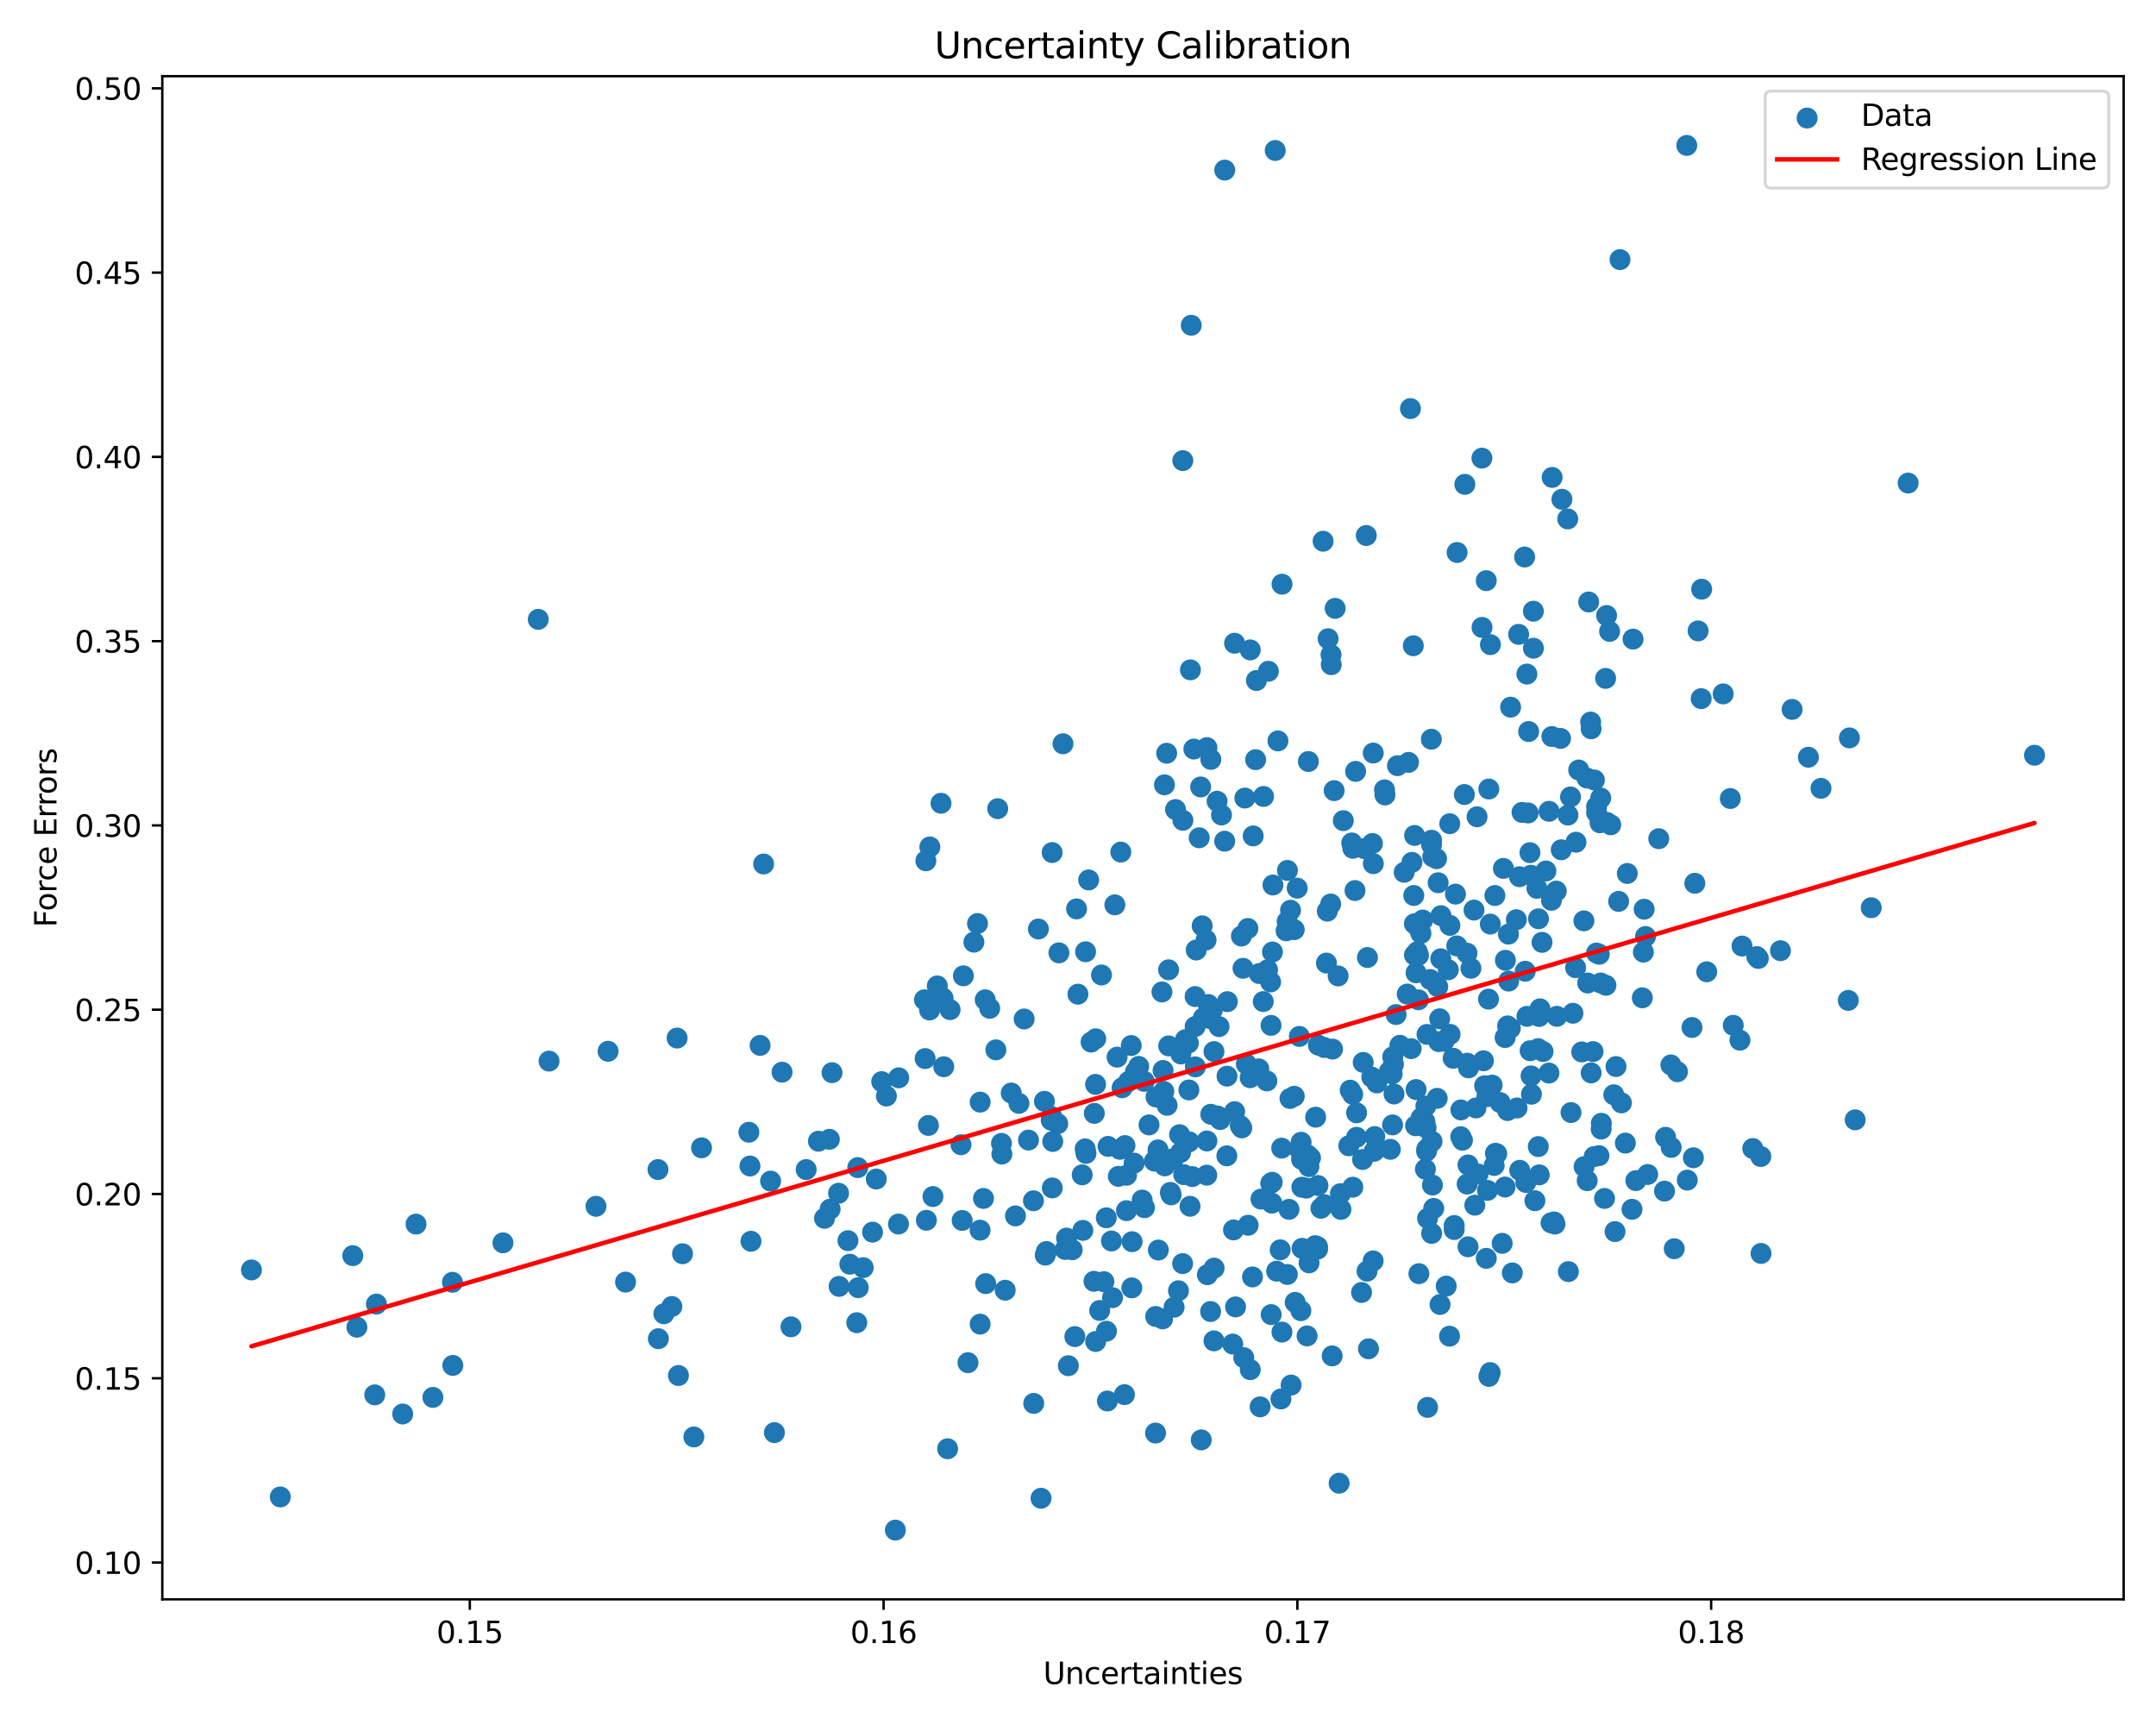 <?xml version="1.0" encoding="utf-8" standalone="no"?>
<!DOCTYPE svg PUBLIC "-//W3C//DTD SVG 1.1//EN"
  "http://www.w3.org/Graphics/SVG/1.1/DTD/svg11.dtd">
<svg xmlns:xlink="http://www.w3.org/1999/xlink" width="720pt" height="576pt" viewBox="0 0 720 576" xmlns="http://www.w3.org/2000/svg" version="1.1">
 <defs>
  <style type="text/css">*{stroke-linejoin: round; stroke-linecap: butt}</style>
 </defs>
 <g id="figure_1">
  <g id="patch_1">
   <path d="M 0 576 
L 720 576 
L 720 0 
L 0 0 
z
" style="fill: #ffffff"/>
  </g>
  <g id="axes_1">
   <g id="patch_2">
    <path d="M 54.2 534.04 
L 709.2 534.04 
L 709.2 25.44 
L 54.2 25.44 
z
" style="fill: #ffffff"/>
   </g>
   <g id="PathCollection_1">
    <defs>
     <path id="me8c6e102fd" d="M 0 3 
C 0.796 3 1.559 2.684 2.121 2.121 
C 2.684 1.559 3 0.796 3 0 
C 3 -0.796 2.684 -1.559 2.121 -2.121 
C 1.559 -2.684 0.796 -3 0 -3 
C -0.796 -3 -1.559 -2.684 -2.121 -2.121 
C -2.684 -1.559 -3 -0.796 -3 0 
C -3 0.796 -2.684 1.559 -2.121 2.121 
C -1.559 2.684 -0.796 3 0 3 
z
" style="stroke: #1f77b4"/>
    </defs>
    <g clip-path="url(#pff7436a678)">
     <use xlink:href="#me8c6e102fd" x="447.819" y="403.835" style="fill: #1f77b4; stroke: #1f77b4"/>
     <use xlink:href="#me8c6e102fd" x="489.031" y="265.294" style="fill: #1f77b4; stroke: #1f77b4"/>
     <use xlink:href="#me8c6e102fd" x="484.26" y="345.386" style="fill: #1f77b4; stroke: #1f77b4"/>
     <use xlink:href="#me8c6e102fd" x="337.702" y="364.975" style="fill: #1f77b4; stroke: #1f77b4"/>
     <use xlink:href="#me8c6e102fd" x="83.973" y="424.046" style="fill: #1f77b4; stroke: #1f77b4"/>
     <use xlink:href="#me8c6e102fd" x="513.991" y="339.405" style="fill: #1f77b4; stroke: #1f77b4"/>
     <use xlink:href="#me8c6e102fd" x="536.584" y="274.596" style="fill: #1f77b4; stroke: #1f77b4"/>
     <use xlink:href="#me8c6e102fd" x="506.612" y="369.969" style="fill: #1f77b4; stroke: #1f77b4"/>
     <use xlink:href="#me8c6e102fd" x="521.605" y="166.715" style="fill: #1f77b4; stroke: #1f77b4"/>
     <use xlink:href="#me8c6e102fd" x="446.872" y="325.88" style="fill: #1f77b4; stroke: #1f77b4"/>
     <use xlink:href="#me8c6e102fd" x="433.917" y="346.074" style="fill: #1f77b4; stroke: #1f77b4"/>
     <use xlink:href="#me8c6e102fd" x="407.473" y="373.828" style="fill: #1f77b4; stroke: #1f77b4"/>
     <use xlink:href="#me8c6e102fd" x="440.275" y="349" style="fill: #1f77b4; stroke: #1f77b4"/>
     <use xlink:href="#me8c6e102fd" x="418.503" y="279.125" style="fill: #1f77b4; stroke: #1f77b4"/>
     <use xlink:href="#me8c6e102fd" x="503.456" y="370.826" style="fill: #1f77b4; stroke: #1f77b4"/>
     <use xlink:href="#me8c6e102fd" x="425.869" y="50.245" style="fill: #1f77b4; stroke: #1f77b4"/>
     <use xlink:href="#me8c6e102fd" x="356.774" y="456.027" style="fill: #1f77b4; stroke: #1f77b4"/>
     <use xlink:href="#me8c6e102fd" x="183.353" y="354.315" style="fill: #1f77b4; stroke: #1f77b4"/>
     <use xlink:href="#me8c6e102fd" x="403.919" y="340.077" style="fill: #1f77b4; stroke: #1f77b4"/>
     <use xlink:href="#me8c6e102fd" x="354.991" y="248.356" style="fill: #1f77b4; stroke: #1f77b4"/>
     <use xlink:href="#me8c6e102fd" x="414.693" y="376.62" style="fill: #1f77b4; stroke: #1f77b4"/>
     <use xlink:href="#me8c6e102fd" x="494.922" y="209.498" style="fill: #1f77b4; stroke: #1f77b4"/>
     <use xlink:href="#me8c6e102fd" x="466.219" y="338.773" style="fill: #1f77b4; stroke: #1f77b4"/>
     <use xlink:href="#me8c6e102fd" x="515.315" y="351.127" style="fill: #1f77b4; stroke: #1f77b4"/>
     <use xlink:href="#me8c6e102fd" x="534.706" y="377.003" style="fill: #1f77b4; stroke: #1f77b4"/>
     <use xlink:href="#me8c6e102fd" x="466.689" y="255.665" style="fill: #1f77b4; stroke: #1f77b4"/>
     <use xlink:href="#me8c6e102fd" x="519.278" y="408.741" style="fill: #1f77b4; stroke: #1f77b4"/>
     <use xlink:href="#me8c6e102fd" x="465.108" y="352.882" style="fill: #1f77b4; stroke: #1f77b4"/>
     <use xlink:href="#me8c6e102fd" x="548.447" y="333.179" style="fill: #1f77b4; stroke: #1f77b4"/>
     <use xlink:href="#me8c6e102fd" x="531.356" y="243.348" style="fill: #1f77b4; stroke: #1f77b4"/>
     <use xlink:href="#me8c6e102fd" x="603.909" y="252.849" style="fill: #1f77b4; stroke: #1f77b4"/>
     <use xlink:href="#me8c6e102fd" x="258.616" y="478.374" style="fill: #1f77b4; stroke: #1f77b4"/>
     <use xlink:href="#me8c6e102fd" x="358.059" y="417.312" style="fill: #1f77b4; stroke: #1f77b4"/>
     <use xlink:href="#me8c6e102fd" x="568.118" y="233.284" style="fill: #1f77b4; stroke: #1f77b4"/>
     <use xlink:href="#me8c6e102fd" x="458.593" y="251.453" style="fill: #1f77b4; stroke: #1f77b4"/>
     <use xlink:href="#me8c6e102fd" x="507.51" y="390.776" style="fill: #1f77b4; stroke: #1f77b4"/>
     <use xlink:href="#me8c6e102fd" x="276.975" y="380.43" style="fill: #1f77b4; stroke: #1f77b4"/>
     <use xlink:href="#me8c6e102fd" x="361.4" y="392.297" style="fill: #1f77b4; stroke: #1f77b4"/>
     <use xlink:href="#me8c6e102fd" x="494.888" y="152.977" style="fill: #1f77b4; stroke: #1f77b4"/>
     <use xlink:href="#me8c6e102fd" x="396.868" y="348.3" style="fill: #1f77b4; stroke: #1f77b4"/>
     <use xlink:href="#me8c6e102fd" x="364.364" y="347.969" style="fill: #1f77b4; stroke: #1f77b4"/>
     <use xlink:href="#me8c6e102fd" x="533.184" y="269.343" style="fill: #1f77b4; stroke: #1f77b4"/>
     <use xlink:href="#me8c6e102fd" x="474.068" y="310.491" style="fill: #1f77b4; stroke: #1f77b4"/>
     <use xlink:href="#me8c6e102fd" x="488.397" y="380.743" style="fill: #1f77b4; stroke: #1f77b4"/>
     <use xlink:href="#me8c6e102fd" x="464.305" y="383.777" style="fill: #1f77b4; stroke: #1f77b4"/>
     <use xlink:href="#me8c6e102fd" x="439.979" y="416.269" style="fill: #1f77b4; stroke: #1f77b4"/>
     <use xlink:href="#me8c6e102fd" x="502.068" y="289.971" style="fill: #1f77b4; stroke: #1f77b4"/>
     <use xlink:href="#me8c6e102fd" x="93.607" y="499.844" style="fill: #1f77b4; stroke: #1f77b4"/>
     <use xlink:href="#me8c6e102fd" x="469.941" y="331.935" style="fill: #1f77b4; stroke: #1f77b4"/>
     <use xlink:href="#me8c6e102fd" x="519.727" y="297.547" style="fill: #1f77b4; stroke: #1f77b4"/>
     <use xlink:href="#me8c6e102fd" x="418.271" y="426.388" style="fill: #1f77b4; stroke: #1f77b4"/>
     <use xlink:href="#me8c6e102fd" x="475.865" y="374.57" style="fill: #1f77b4; stroke: #1f77b4"/>
     <use xlink:href="#me8c6e102fd" x="474.521" y="311.681" style="fill: #1f77b4; stroke: #1f77b4"/>
     <use xlink:href="#me8c6e102fd" x="382.201" y="403.269" style="fill: #1f77b4; stroke: #1f77b4"/>
     <use xlink:href="#me8c6e102fd" x="478.468" y="286.065" style="fill: #1f77b4; stroke: #1f77b4"/>
     <use xlink:href="#me8c6e102fd" x="447.637" y="398.581" style="fill: #1f77b4; stroke: #1f77b4"/>
     <use xlink:href="#me8c6e102fd" x="398.16" y="392.876" style="fill: #1f77b4; stroke: #1f77b4"/>
     <use xlink:href="#me8c6e102fd" x="283.179" y="414.271" style="fill: #1f77b4; stroke: #1f77b4"/>
     <use xlink:href="#me8c6e102fd" x="519.021" y="408.029" style="fill: #1f77b4; stroke: #1f77b4"/>
     <use xlink:href="#me8c6e102fd" x="553.942" y="280.053" style="fill: #1f77b4; stroke: #1f77b4"/>
     <use xlink:href="#me8c6e102fd" x="401.467" y="309.143" style="fill: #1f77b4; stroke: #1f77b4"/>
     <use xlink:href="#me8c6e102fd" x="415.353" y="453.336" style="fill: #1f77b4; stroke: #1f77b4"/>
     <use xlink:href="#me8c6e102fd" x="586.666" y="319.402" style="fill: #1f77b4; stroke: #1f77b4"/>
     <use xlink:href="#me8c6e102fd" x="476.172" y="369.341" style="fill: #1f77b4; stroke: #1f77b4"/>
     <use xlink:href="#me8c6e102fd" x="365.337" y="427.846" style="fill: #1f77b4; stroke: #1f77b4"/>
     <use xlink:href="#me8c6e102fd" x="347.655" y="500.284" style="fill: #1f77b4; stroke: #1f77b4"/>
     <use xlink:href="#me8c6e102fd" x="484.074" y="446.165" style="fill: #1f77b4; stroke: #1f77b4"/>
     <use xlink:href="#me8c6e102fd" x="349.065" y="419.112" style="fill: #1f77b4; stroke: #1f77b4"/>
     <use xlink:href="#me8c6e102fd" x="478.236" y="381.119" style="fill: #1f77b4; stroke: #1f77b4"/>
     <use xlink:href="#me8c6e102fd" x="401.87" y="339.852" style="fill: #1f77b4; stroke: #1f77b4"/>
     <use xlink:href="#me8c6e102fd" x="321.725" y="325.835" style="fill: #1f77b4; stroke: #1f77b4"/>
     <use xlink:href="#me8c6e102fd" x="359.522" y="303.488" style="fill: #1f77b4; stroke: #1f77b4"/>
     <use xlink:href="#me8c6e102fd" x="537.52" y="210.826" style="fill: #1f77b4; stroke: #1f77b4"/>
     <use xlink:href="#me8c6e102fd" x="485.639" y="409.208" style="fill: #1f77b4; stroke: #1f77b4"/>
     <use xlink:href="#me8c6e102fd" x="394.942" y="421.937" style="fill: #1f77b4; stroke: #1f77b4"/>
     <use xlink:href="#me8c6e102fd" x="424.322" y="327.885" style="fill: #1f77b4; stroke: #1f77b4"/>
     <use xlink:href="#me8c6e102fd" x="478.785" y="403.51" style="fill: #1f77b4; stroke: #1f77b4"/>
     <use xlink:href="#me8c6e102fd" x="531.199" y="241.102" style="fill: #1f77b4; stroke: #1f77b4"/>
     <use xlink:href="#me8c6e102fd" x="346.772" y="310.214" style="fill: #1f77b4; stroke: #1f77b4"/>
     <use xlink:href="#me8c6e102fd" x="315.164" y="356.194" style="fill: #1f77b4; stroke: #1f77b4"/>
     <use xlink:href="#me8c6e102fd" x="462.506" y="265.443" style="fill: #1f77b4; stroke: #1f77b4"/>
     <use xlink:href="#me8c6e102fd" x="383.714" y="375.624" style="fill: #1f77b4; stroke: #1f77b4"/>
     <use xlink:href="#me8c6e102fd" x="353.63" y="318.166" style="fill: #1f77b4; stroke: #1f77b4"/>
     <use xlink:href="#me8c6e102fd" x="335.688" y="430.82" style="fill: #1f77b4; stroke: #1f77b4"/>
     <use xlink:href="#me8c6e102fd" x="291.383" y="411.428" style="fill: #1f77b4; stroke: #1f77b4"/>
     <use xlink:href="#me8c6e102fd" x="464.923" y="358.588" style="fill: #1f77b4; stroke: #1f77b4"/>
     <use xlink:href="#me8c6e102fd" x="403.002" y="392.409" style="fill: #1f77b4; stroke: #1f77b4"/>
     <use xlink:href="#me8c6e102fd" x="373.984" y="383.77" style="fill: #1f77b4; stroke: #1f77b4"/>
     <use xlink:href="#me8c6e102fd" x="434.43" y="437.653" style="fill: #1f77b4; stroke: #1f77b4"/>
     <use xlink:href="#me8c6e102fd" x="433.203" y="296.568" style="fill: #1f77b4; stroke: #1f77b4"/>
     <use xlink:href="#me8c6e102fd" x="221.705" y="438.685" style="fill: #1f77b4; stroke: #1f77b4"/>
     <use xlink:href="#me8c6e102fd" x="548.813" y="317.929" style="fill: #1f77b4; stroke: #1f77b4"/>
     <use xlink:href="#me8c6e102fd" x="286.125" y="441.666" style="fill: #1f77b4; stroke: #1f77b4"/>
     <use xlink:href="#me8c6e102fd" x="288.273" y="423.277" style="fill: #1f77b4; stroke: #1f77b4"/>
     <use xlink:href="#me8c6e102fd" x="321.31" y="407.517" style="fill: #1f77b4; stroke: #1f77b4"/>
     <use xlink:href="#me8c6e102fd" x="374.732" y="363.227" style="fill: #1f77b4; stroke: #1f77b4"/>
     <use xlink:href="#me8c6e102fd" x="476.018" y="390.424" style="fill: #1f77b4; stroke: #1f77b4"/>
     <use xlink:href="#me8c6e102fd" x="472.885" y="324.834" style="fill: #1f77b4; stroke: #1f77b4"/>
     <use xlink:href="#me8c6e102fd" x="400.968" y="262.777" style="fill: #1f77b4; stroke: #1f77b4"/>
     <use xlink:href="#me8c6e102fd" x="457.008" y="450.379" style="fill: #1f77b4; stroke: #1f77b4"/>
     <use xlink:href="#me8c6e102fd" x="388.871" y="262.065" style="fill: #1f77b4; stroke: #1f77b4"/>
     <use xlink:href="#me8c6e102fd" x="325.231" y="314.599" style="fill: #1f77b4; stroke: #1f77b4"/>
     <use xlink:href="#me8c6e102fd" x="365.865" y="362.091" style="fill: #1f77b4; stroke: #1f77b4"/>
     <use xlink:href="#me8c6e102fd" x="471.027" y="136.428" style="fill: #1f77b4; stroke: #1f77b4"/>
     <use xlink:href="#me8c6e102fd" x="385.932" y="439.583" style="fill: #1f77b4; stroke: #1f77b4"/>
     <use xlink:href="#me8c6e102fd" x="416.821" y="409.125" style="fill: #1f77b4; stroke: #1f77b4"/>
     <use xlink:href="#me8c6e102fd" x="309.189" y="287.426" style="fill: #1f77b4; stroke: #1f77b4"/>
     <use xlink:href="#me8c6e102fd" x="459.105" y="379.522" style="fill: #1f77b4; stroke: #1f77b4"/>
     <use xlink:href="#me8c6e102fd" x="367.245" y="437.585" style="fill: #1f77b4; stroke: #1f77b4"/>
     <use xlink:href="#me8c6e102fd" x="476.481" y="383.684" style="fill: #1f77b4; stroke: #1f77b4"/>
     <use xlink:href="#me8c6e102fd" x="308.953" y="353.473" style="fill: #1f77b4; stroke: #1f77b4"/>
     <use xlink:href="#me8c6e102fd" x="428.022" y="383.374" style="fill: #1f77b4; stroke: #1f77b4"/>
     <use xlink:href="#me8c6e102fd" x="453.02" y="379.76" style="fill: #1f77b4; stroke: #1f77b4"/>
     <use xlink:href="#me8c6e102fd" x="472.399" y="278.968" style="fill: #1f77b4; stroke: #1f77b4"/>
     <use xlink:href="#me8c6e102fd" x="421.864" y="334.437" style="fill: #1f77b4; stroke: #1f77b4"/>
     <use xlink:href="#me8c6e102fd" x="531.361" y="358.257" style="fill: #1f77b4; stroke: #1f77b4"/>
     <use xlink:href="#me8c6e102fd" x="432.522" y="434.881" style="fill: #1f77b4; stroke: #1f77b4"/>
     <use xlink:href="#me8c6e102fd" x="513.779" y="306.796" style="fill: #1f77b4; stroke: #1f77b4"/>
     <use xlink:href="#me8c6e102fd" x="479.951" y="366.744" style="fill: #1f77b4; stroke: #1f77b4"/>
     <use xlink:href="#me8c6e102fd" x="378.748" y="388.385" style="fill: #1f77b4; stroke: #1f77b4"/>
     <use xlink:href="#me8c6e102fd" x="478.362" y="395.703" style="fill: #1f77b4; stroke: #1f77b4"/>
     <use xlink:href="#me8c6e102fd" x="509.34" y="324.314" style="fill: #1f77b4; stroke: #1f77b4"/>
     <use xlink:href="#me8c6e102fd" x="503.75" y="311.921" style="fill: #1f77b4; stroke: #1f77b4"/>
     <use xlink:href="#me8c6e102fd" x="385.528" y="387.7" style="fill: #1f77b4; stroke: #1f77b4"/>
     <use xlink:href="#me8c6e102fd" x="529.009" y="389.56" style="fill: #1f77b4; stroke: #1f77b4"/>
     <use xlink:href="#me8c6e102fd" x="368.651" y="427.963" style="fill: #1f77b4; stroke: #1f77b4"/>
     <use xlink:href="#me8c6e102fd" x="388.669" y="364.438" style="fill: #1f77b4; stroke: #1f77b4"/>
     <use xlink:href="#me8c6e102fd" x="565.512" y="386.595" style="fill: #1f77b4; stroke: #1f77b4"/>
     <use xlink:href="#me8c6e102fd" x="326.446" y="308.38" style="fill: #1f77b4; stroke: #1f77b4"/>
     <use xlink:href="#me8c6e102fd" x="489.912" y="318.275" style="fill: #1f77b4; stroke: #1f77b4"/>
     <use xlink:href="#me8c6e102fd" x="542.791" y="381.698" style="fill: #1f77b4; stroke: #1f77b4"/>
     <use xlink:href="#me8c6e102fd" x="394.363" y="351.94" style="fill: #1f77b4; stroke: #1f77b4"/>
     <use xlink:href="#me8c6e102fd" x="374.289" y="284.527" style="fill: #1f77b4; stroke: #1f77b4"/>
     <use xlink:href="#me8c6e102fd" x="560.196" y="357.861" style="fill: #1f77b4; stroke: #1f77b4"/>
     <use xlink:href="#me8c6e102fd" x="443.249" y="304.237" style="fill: #1f77b4; stroke: #1f77b4"/>
     <use xlink:href="#me8c6e102fd" x="496.337" y="193.886" style="fill: #1f77b4; stroke: #1f77b4"/>
     <use xlink:href="#me8c6e102fd" x="424.501" y="438.96" style="fill: #1f77b4; stroke: #1f77b4"/>
     <use xlink:href="#me8c6e102fd" x="369.447" y="406.645" style="fill: #1f77b4; stroke: #1f77b4"/>
     <use xlink:href="#me8c6e102fd" x="442.217" y="349.775" style="fill: #1f77b4; stroke: #1f77b4"/>
     <use xlink:href="#me8c6e102fd" x="392.098" y="436.486" style="fill: #1f77b4; stroke: #1f77b4"/>
     <use xlink:href="#me8c6e102fd" x="179.747" y="206.813" style="fill: #1f77b4; stroke: #1f77b4"/>
     <use xlink:href="#me8c6e102fd" x="563.301" y="48.558" style="fill: #1f77b4; stroke: #1f77b4"/>
     <use xlink:href="#me8c6e102fd" x="534.567" y="266.464" style="fill: #1f77b4; stroke: #1f77b4"/>
     <use xlink:href="#me8c6e102fd" x="427.768" y="467.134" style="fill: #1f77b4; stroke: #1f77b4"/>
     <use xlink:href="#me8c6e102fd" x="388.408" y="357.447" style="fill: #1f77b4; stroke: #1f77b4"/>
     <use xlink:href="#me8c6e102fd" x="429.949" y="290.643" style="fill: #1f77b4; stroke: #1f77b4"/>
     <use xlink:href="#me8c6e102fd" x="327.324" y="442.142" style="fill: #1f77b4; stroke: #1f77b4"/>
     <use xlink:href="#me8c6e102fd" x="585.334" y="383.505" style="fill: #1f77b4; stroke: #1f77b4"/>
     <use xlink:href="#me8c6e102fd" x="578.819" y="342.363" style="fill: #1f77b4; stroke: #1f77b4"/>
     <use xlink:href="#me8c6e102fd" x="491.217" y="323.323" style="fill: #1f77b4; stroke: #1f77b4"/>
     <use xlink:href="#me8c6e102fd" x="526.297" y="281.231" style="fill: #1f77b4; stroke: #1f77b4"/>
     <use xlink:href="#me8c6e102fd" x="458.106" y="359.669" style="fill: #1f77b4; stroke: #1f77b4"/>
     <use xlink:href="#me8c6e102fd" x="199.032" y="402.802" style="fill: #1f77b4; stroke: #1f77b4"/>
     <use xlink:href="#me8c6e102fd" x="519.912" y="339.36" style="fill: #1f77b4; stroke: #1f77b4"/>
     <use xlink:href="#me8c6e102fd" x="497.689" y="308.569" style="fill: #1f77b4; stroke: #1f77b4"/>
     <use xlink:href="#me8c6e102fd" x="402.773" y="313.877" style="fill: #1f77b4; stroke: #1f77b4"/>
     <use xlink:href="#me8c6e102fd" x="311.557" y="399.547" style="fill: #1f77b4; stroke: #1f77b4"/>
     <use xlink:href="#me8c6e102fd" x="523.552" y="173.274" style="fill: #1f77b4; stroke: #1f77b4"/>
     <use xlink:href="#me8c6e102fd" x="264.154" y="443.045" style="fill: #1f77b4; stroke: #1f77b4"/>
     <use xlink:href="#me8c6e102fd" x="257.341" y="394.382" style="fill: #1f77b4; stroke: #1f77b4"/>
     <use xlink:href="#me8c6e102fd" x="117.811" y="419.271" style="fill: #1f77b4; stroke: #1f77b4"/>
     <use xlink:href="#me8c6e102fd" x="518.103" y="300.628" style="fill: #1f77b4; stroke: #1f77b4"/>
     <use xlink:href="#me8c6e102fd" x="424.371" y="395.152" style="fill: #1f77b4; stroke: #1f77b4"/>
     <use xlink:href="#me8c6e102fd" x="485.278" y="353.359" style="fill: #1f77b4; stroke: #1f77b4"/>
     <use xlink:href="#me8c6e102fd" x="456.273" y="178.807" style="fill: #1f77b4; stroke: #1f77b4"/>
     <use xlink:href="#me8c6e102fd" x="546.296" y="394.22" style="fill: #1f77b4; stroke: #1f77b4"/>
     <use xlink:href="#me8c6e102fd" x="480.143" y="329.473" style="fill: #1f77b4; stroke: #1f77b4"/>
     <use xlink:href="#me8c6e102fd" x="512.593" y="400.934" style="fill: #1f77b4; stroke: #1f77b4"/>
     <use xlink:href="#me8c6e102fd" x="433.87" y="383.709" style="fill: #1f77b4; stroke: #1f77b4"/>
     <use xlink:href="#me8c6e102fd" x="369.507" y="444.511" style="fill: #1f77b4; stroke: #1f77b4"/>
     <use xlink:href="#me8c6e102fd" x="416.738" y="310.02" style="fill: #1f77b4; stroke: #1f77b4"/>
     <use xlink:href="#me8c6e102fd" x="455.652" y="283.366" style="fill: #1f77b4; stroke: #1f77b4"/>
     <use xlink:href="#me8c6e102fd" x="423.573" y="224.148" style="fill: #1f77b4; stroke: #1f77b4"/>
     <use xlink:href="#me8c6e102fd" x="329.013" y="333.846" style="fill: #1f77b4; stroke: #1f77b4"/>
     <use xlink:href="#me8c6e102fd" x="499.227" y="299.027" style="fill: #1f77b4; stroke: #1f77b4"/>
     <use xlink:href="#me8c6e102fd" x="397.417" y="402.791" style="fill: #1f77b4; stroke: #1f77b4"/>
     <use xlink:href="#me8c6e102fd" x="428.132" y="195.068" style="fill: #1f77b4; stroke: #1f77b4"/>
     <use xlink:href="#me8c6e102fd" x="421.964" y="265.942" style="fill: #1f77b4; stroke: #1f77b4"/>
     <use xlink:href="#me8c6e102fd" x="250.09" y="378.072" style="fill: #1f77b4; stroke: #1f77b4"/>
     <use xlink:href="#me8c6e102fd" x="203.068" y="351.04" style="fill: #1f77b4; stroke: #1f77b4"/>
     <use xlink:href="#me8c6e102fd" x="405.41" y="351.135" style="fill: #1f77b4; stroke: #1f77b4"/>
     <use xlink:href="#me8c6e102fd" x="273.319" y="381.06" style="fill: #1f77b4; stroke: #1f77b4"/>
     <use xlink:href="#me8c6e102fd" x="404.361" y="253.57" style="fill: #1f77b4; stroke: #1f77b4"/>
     <use xlink:href="#me8c6e102fd" x="536.309" y="329.003" style="fill: #1f77b4; stroke: #1f77b4"/>
     <use xlink:href="#me8c6e102fd" x="275.344" y="406.807" style="fill: #1f77b4; stroke: #1f77b4"/>
     <use xlink:href="#me8c6e102fd" x="523.763" y="424.614" style="fill: #1f77b4; stroke: #1f77b4"/>
     <use xlink:href="#me8c6e102fd" x="440.014" y="417.083" style="fill: #1f77b4; stroke: #1f77b4"/>
     <use xlink:href="#me8c6e102fd" x="451.423" y="281.47" style="fill: #1f77b4; stroke: #1f77b4"/>
     <use xlink:href="#me8c6e102fd" x="430.98" y="303.944" style="fill: #1f77b4; stroke: #1f77b4"/>
     <use xlink:href="#me8c6e102fd" x="371.167" y="414.376" style="fill: #1f77b4; stroke: #1f77b4"/>
     <use xlink:href="#me8c6e102fd" x="444.877" y="452.757" style="fill: #1f77b4; stroke: #1f77b4"/>
     <use xlink:href="#me8c6e102fd" x="415.726" y="266.478" style="fill: #1f77b4; stroke: #1f77b4"/>
     <use xlink:href="#me8c6e102fd" x="419.317" y="253.665" style="fill: #1f77b4; stroke: #1f77b4"/>
     <use xlink:href="#me8c6e102fd" x="493.265" y="272.731" style="fill: #1f77b4; stroke: #1f77b4"/>
     <use xlink:href="#me8c6e102fd" x="486.057" y="298.561" style="fill: #1f77b4; stroke: #1f77b4"/>
     <use xlink:href="#me8c6e102fd" x="456.656" y="319.72" style="fill: #1f77b4; stroke: #1f77b4"/>
     <use xlink:href="#me8c6e102fd" x="219.86" y="447.007" style="fill: #1f77b4; stroke: #1f77b4"/>
     <use xlink:href="#me8c6e102fd" x="429.907" y="425.558" style="fill: #1f77b4; stroke: #1f77b4"/>
     <use xlink:href="#me8c6e102fd" x="403.52" y="335.413" style="fill: #1f77b4; stroke: #1f77b4"/>
     <use xlink:href="#me8c6e102fd" x="500.948" y="368.137" style="fill: #1f77b4; stroke: #1f77b4"/>
     <use xlink:href="#me8c6e102fd" x="533.974" y="385.888" style="fill: #1f77b4; stroke: #1f77b4"/>
     <use xlink:href="#me8c6e102fd" x="386.825" y="417.41" style="fill: #1f77b4; stroke: #1f77b4"/>
     <use xlink:href="#me8c6e102fd" x="429.487" y="310.808" style="fill: #1f77b4; stroke: #1f77b4"/>
     <use xlink:href="#me8c6e102fd" x="489.186" y="161.735" style="fill: #1f77b4; stroke: #1f77b4"/>
     <use xlink:href="#me8c6e102fd" x="472.34" y="308.448" style="fill: #1f77b4; stroke: #1f77b4"/>
     <use xlink:href="#me8c6e102fd" x="391.813" y="387.012" style="fill: #1f77b4; stroke: #1f77b4"/>
     <use xlink:href="#me8c6e102fd" x="439.218" y="415.937" style="fill: #1f77b4; stroke: #1f77b4"/>
     <use xlink:href="#me8c6e102fd" x="463.984" y="357.761" style="fill: #1f77b4; stroke: #1f77b4"/>
     <use xlink:href="#me8c6e102fd" x="549.069" y="303.603" style="fill: #1f77b4; stroke: #1f77b4"/>
     <use xlink:href="#me8c6e102fd" x="509.15" y="185.995" style="fill: #1f77b4; stroke: #1f77b4"/>
     <use xlink:href="#me8c6e102fd" x="471.52" y="287.955" style="fill: #1f77b4; stroke: #1f77b4"/>
     <use xlink:href="#me8c6e102fd" x="532.01" y="351.141" style="fill: #1f77b4; stroke: #1f77b4"/>
     <use xlink:href="#me8c6e102fd" x="250.788" y="414.474" style="fill: #1f77b4; stroke: #1f77b4"/>
     <use xlink:href="#me8c6e102fd" x="534.331" y="274.74" style="fill: #1f77b4; stroke: #1f77b4"/>
     <use xlink:href="#me8c6e102fd" x="397.118" y="381.274" style="fill: #1f77b4; stroke: #1f77b4"/>
     <use xlink:href="#me8c6e102fd" x="483.664" y="323.816" style="fill: #1f77b4; stroke: #1f77b4"/>
     <use xlink:href="#me8c6e102fd" x="568.274" y="196.738" style="fill: #1f77b4; stroke: #1f77b4"/>
     <use xlink:href="#me8c6e102fd" x="490.254" y="416.318" style="fill: #1f77b4; stroke: #1f77b4"/>
     <use xlink:href="#me8c6e102fd" x="394.261" y="384.835" style="fill: #1f77b4; stroke: #1f77b4"/>
     <use xlink:href="#me8c6e102fd" x="359.976" y="331.964" style="fill: #1f77b4; stroke: #1f77b4"/>
     <use xlink:href="#me8c6e102fd" x="447.2" y="495.265" style="fill: #1f77b4; stroke: #1f77b4"/>
     <use xlink:href="#me8c6e102fd" x="351.567" y="381.148" style="fill: #1f77b4; stroke: #1f77b4"/>
     <use xlink:href="#me8c6e102fd" x="391.113" y="398.972" style="fill: #1f77b4; stroke: #1f77b4"/>
     <use xlink:href="#me8c6e102fd" x="518.239" y="245.929" style="fill: #1f77b4; stroke: #1f77b4"/>
     <use xlink:href="#me8c6e102fd" x="510.314" y="271.458" style="fill: #1f77b4; stroke: #1f77b4"/>
     <use xlink:href="#me8c6e102fd" x="330.515" y="336.693" style="fill: #1f77b4; stroke: #1f77b4"/>
     <use xlink:href="#me8c6e102fd" x="299.011" y="510.922" style="fill: #1f77b4; stroke: #1f77b4"/>
     <use xlink:href="#me8c6e102fd" x="436.309" y="396.731" style="fill: #1f77b4; stroke: #1f77b4"/>
     <use xlink:href="#me8c6e102fd" x="310.531" y="282.809" style="fill: #1f77b4; stroke: #1f77b4"/>
     <use xlink:href="#me8c6e102fd" x="476.735" y="469.942" style="fill: #1f77b4; stroke: #1f77b4"/>
     <use xlink:href="#me8c6e102fd" x="497.731" y="215.252" style="fill: #1f77b4; stroke: #1f77b4"/>
     <use xlink:href="#me8c6e102fd" x="545.013" y="403.8" style="fill: #1f77b4; stroke: #1f77b4"/>
     <use xlink:href="#me8c6e102fd" x="439.361" y="373.038" style="fill: #1f77b4; stroke: #1f77b4"/>
     <use xlink:href="#me8c6e102fd" x="406.592" y="372.64" style="fill: #1f77b4; stroke: #1f77b4"/>
     <use xlink:href="#me8c6e102fd" x="477.996" y="246.843" style="fill: #1f77b4; stroke: #1f77b4"/>
     <use xlink:href="#me8c6e102fd" x="380.27" y="356.082" style="fill: #1f77b4; stroke: #1f77b4"/>
     <use xlink:href="#me8c6e102fd" x="348.788" y="367.747" style="fill: #1f77b4; stroke: #1f77b4"/>
     <use xlink:href="#me8c6e102fd" x="342.021" y="340.25" style="fill: #1f77b4; stroke: #1f77b4"/>
     <use xlink:href="#me8c6e102fd" x="535.837" y="400.179" style="fill: #1f77b4; stroke: #1f77b4"/>
     <use xlink:href="#me8c6e102fd" x="496.349" y="420.18" style="fill: #1f77b4; stroke: #1f77b4"/>
     <use xlink:href="#me8c6e102fd" x="426.774" y="247.403" style="fill: #1f77b4; stroke: #1f77b4"/>
     <use xlink:href="#me8c6e102fd" x="314.94" y="333.301" style="fill: #1f77b4; stroke: #1f77b4"/>
     <use xlink:href="#me8c6e102fd" x="444.39" y="301.861" style="fill: #1f77b4; stroke: #1f77b4"/>
     <use xlink:href="#me8c6e102fd" x="333.19" y="270.024" style="fill: #1f77b4; stroke: #1f77b4"/>
     <use xlink:href="#me8c6e102fd" x="513.672" y="350.142" style="fill: #1f77b4; stroke: #1f77b4"/>
     <use xlink:href="#me8c6e102fd" x="437.113" y="389.532" style="fill: #1f77b4; stroke: #1f77b4"/>
     <use xlink:href="#me8c6e102fd" x="495.788" y="362.542" style="fill: #1f77b4; stroke: #1f77b4"/>
     <use xlink:href="#me8c6e102fd" x="440.14" y="395.853" style="fill: #1f77b4; stroke: #1f77b4"/>
     <use xlink:href="#me8c6e102fd" x="405.451" y="423.447" style="fill: #1f77b4; stroke: #1f77b4"/>
     <use xlink:href="#me8c6e102fd" x="358.944" y="446.305" style="fill: #1f77b4; stroke: #1f77b4"/>
     <use xlink:href="#me8c6e102fd" x="363.553" y="293.824" style="fill: #1f77b4; stroke: #1f77b4"/>
     <use xlink:href="#me8c6e102fd" x="442.279" y="402.255" style="fill: #1f77b4; stroke: #1f77b4"/>
     <use xlink:href="#me8c6e102fd" x="424.939" y="317.887" style="fill: #1f77b4; stroke: #1f77b4"/>
     <use xlink:href="#me8c6e102fd" x="362.397" y="383.636" style="fill: #1f77b4; stroke: #1f77b4"/>
     <use xlink:href="#me8c6e102fd" x="594.593" y="317.448" style="fill: #1f77b4; stroke: #1f77b4"/>
     <use xlink:href="#me8c6e102fd" x="395.901" y="347.132" style="fill: #1f77b4; stroke: #1f77b4"/>
     <use xlink:href="#me8c6e102fd" x="480.906" y="435.589" style="fill: #1f77b4; stroke: #1f77b4"/>
     <use xlink:href="#me8c6e102fd" x="313.009" y="329.212" style="fill: #1f77b4; stroke: #1f77b4"/>
     <use xlink:href="#me8c6e102fd" x="471.973" y="215.619" style="fill: #1f77b4; stroke: #1f77b4"/>
     <use xlink:href="#me8c6e102fd" x="458.331" y="281.657" style="fill: #1f77b4; stroke: #1f77b4"/>
     <use xlink:href="#me8c6e102fd" x="465.05" y="375.621" style="fill: #1f77b4; stroke: #1f77b4"/>
     <use xlink:href="#me8c6e102fd" x="286.615" y="429.965" style="fill: #1f77b4; stroke: #1f77b4"/>
     <use xlink:href="#me8c6e102fd" x="532.457" y="260.457" style="fill: #1f77b4; stroke: #1f77b4"/>
     <use xlink:href="#me8c6e102fd" x="521.15" y="246.558" style="fill: #1f77b4; stroke: #1f77b4"/>
     <use xlink:href="#me8c6e102fd" x="393.556" y="430.997" style="fill: #1f77b4; stroke: #1f77b4"/>
     <use xlink:href="#me8c6e102fd" x="369.808" y="467.81" style="fill: #1f77b4; stroke: #1f77b4"/>
     <use xlink:href="#me8c6e102fd" x="497.089" y="333.619" style="fill: #1f77b4; stroke: #1f77b4"/>
     <use xlink:href="#me8c6e102fd" x="300.136" y="359.901" style="fill: #1f77b4; stroke: #1f77b4"/>
     <use xlink:href="#me8c6e102fd" x="559.115" y="416.965" style="fill: #1f77b4; stroke: #1f77b4"/>
     <use xlink:href="#me8c6e102fd" x="417.528" y="457.354" style="fill: #1f77b4; stroke: #1f77b4"/>
     <use xlink:href="#me8c6e102fd" x="353.243" y="375.225" style="fill: #1f77b4; stroke: #1f77b4"/>
     <use xlink:href="#me8c6e102fd" x="397.817" y="108.61" style="fill: #1f77b4; stroke: #1f77b4"/>
     <use xlink:href="#me8c6e102fd" x="462.362" y="263.736" style="fill: #1f77b4; stroke: #1f77b4"/>
     <use xlink:href="#me8c6e102fd" x="509.556" y="394.828" style="fill: #1f77b4; stroke: #1f77b4"/>
     <use xlink:href="#me8c6e102fd" x="280.211" y="429.539" style="fill: #1f77b4; stroke: #1f77b4"/>
     <use xlink:href="#me8c6e102fd" x="473.841" y="425.296" style="fill: #1f77b4; stroke: #1f77b4"/>
     <use xlink:href="#me8c6e102fd" x="588.098" y="418.544" style="fill: #1f77b4; stroke: #1f77b4"/>
     <use xlink:href="#me8c6e102fd" x="452.513" y="297.365" style="fill: #1f77b4; stroke: #1f77b4"/>
     <use xlink:href="#me8c6e102fd" x="534.541" y="328.235" style="fill: #1f77b4; stroke: #1f77b4"/>
     <use xlink:href="#me8c6e102fd" x="510.931" y="284.715" style="fill: #1f77b4; stroke: #1f77b4"/>
     <use xlink:href="#me8c6e102fd" x="376.212" y="392.435" style="fill: #1f77b4; stroke: #1f77b4"/>
     <use xlink:href="#me8c6e102fd" x="427.524" y="417.33" style="fill: #1f77b4; stroke: #1f77b4"/>
     <use xlink:href="#me8c6e102fd" x="484.198" y="308.998" style="fill: #1f77b4; stroke: #1f77b4"/>
     <use xlink:href="#me8c6e102fd" x="521.382" y="283.753" style="fill: #1f77b4; stroke: #1f77b4"/>
     <use xlink:href="#me8c6e102fd" x="389.751" y="369.08" style="fill: #1f77b4; stroke: #1f77b4"/>
     <use xlink:href="#me8c6e102fd" x="498.311" y="362.332" style="fill: #1f77b4; stroke: #1f77b4"/>
     <use xlink:href="#me8c6e102fd" x="549.536" y="312.7" style="fill: #1f77b4; stroke: #1f77b4"/>
     <use xlink:href="#me8c6e102fd" x="497.186" y="263.466" style="fill: #1f77b4; stroke: #1f77b4"/>
     <use xlink:href="#me8c6e102fd" x="517.973" y="408.323" style="fill: #1f77b4; stroke: #1f77b4"/>
     <use xlink:href="#me8c6e102fd" x="617.616" y="246.394" style="fill: #1f77b4; stroke: #1f77b4"/>
     <use xlink:href="#me8c6e102fd" x="382.114" y="361.079" style="fill: #1f77b4; stroke: #1f77b4"/>
     <use xlink:href="#me8c6e102fd" x="496.553" y="366.189" style="fill: #1f77b4; stroke: #1f77b4"/>
     <use xlink:href="#me8c6e102fd" x="424.458" y="342.391" style="fill: #1f77b4; stroke: #1f77b4"/>
     <use xlink:href="#me8c6e102fd" x="517.303" y="270.91" style="fill: #1f77b4; stroke: #1f77b4"/>
     <use xlink:href="#me8c6e102fd" x="434.826" y="416.832" style="fill: #1f77b4; stroke: #1f77b4"/>
     <use xlink:href="#me8c6e102fd" x="617.234" y="334.047" style="fill: #1f77b4; stroke: #1f77b4"/>
     <use xlink:href="#me8c6e102fd" x="345.122" y="400.951" style="fill: #1f77b4; stroke: #1f77b4"/>
     <use xlink:href="#me8c6e102fd" x="404.282" y="437.927" style="fill: #1f77b4; stroke: #1f77b4"/>
     <use xlink:href="#me8c6e102fd" x="356.18" y="413.418" style="fill: #1f77b4; stroke: #1f77b4"/>
     <use xlink:href="#me8c6e102fd" x="471.267" y="350.154" style="fill: #1f77b4; stroke: #1f77b4"/>
     <use xlink:href="#me8c6e102fd" x="588.024" y="386.173" style="fill: #1f77b4; stroke: #1f77b4"/>
     <use xlink:href="#me8c6e102fd" x="365.899" y="447.94" style="fill: #1f77b4; stroke: #1f77b4"/>
     <use xlink:href="#me8c6e102fd" x="556.222" y="379.747" style="fill: #1f77b4; stroke: #1f77b4"/>
     <use xlink:href="#me8c6e102fd" x="388.041" y="331.229" style="fill: #1f77b4; stroke: #1f77b4"/>
     <use xlink:href="#me8c6e102fd" x="125.149" y="465.765" style="fill: #1f77b4; stroke: #1f77b4"/>
     <use xlink:href="#me8c6e102fd" x="430.792" y="366.793" style="fill: #1f77b4; stroke: #1f77b4"/>
     <use xlink:href="#me8c6e102fd" x="451.736" y="365.407" style="fill: #1f77b4; stroke: #1f77b4"/>
     <use xlink:href="#me8c6e102fd" x="349.439" y="417.898" style="fill: #1f77b4; stroke: #1f77b4"/>
     <use xlink:href="#me8c6e102fd" x="379.167" y="357.939" style="fill: #1f77b4; stroke: #1f77b4"/>
     <use xlink:href="#me8c6e102fd" x="490.235" y="388.985" style="fill: #1f77b4; stroke: #1f77b4"/>
     <use xlink:href="#me8c6e102fd" x="557.993" y="355.592" style="fill: #1f77b4; stroke: #1f77b4"/>
     <use xlink:href="#me8c6e102fd" x="329.178" y="428.617" style="fill: #1f77b4; stroke: #1f77b4"/>
     <use xlink:href="#me8c6e102fd" x="452.707" y="257.575" style="fill: #1f77b4; stroke: #1f77b4"/>
     <use xlink:href="#me8c6e102fd" x="472.132" y="299.017" style="fill: #1f77b4; stroke: #1f77b4"/>
     <use xlink:href="#me8c6e102fd" x="509.914" y="339.365" style="fill: #1f77b4; stroke: #1f77b4"/>
     <use xlink:href="#me8c6e102fd" x="511.298" y="359.248" style="fill: #1f77b4; stroke: #1f77b4"/>
     <use xlink:href="#me8c6e102fd" x="496.753" y="397.49" style="fill: #1f77b4; stroke: #1f77b4"/>
     <use xlink:href="#me8c6e102fd" x="431.161" y="462.496" style="fill: #1f77b4; stroke: #1f77b4"/>
     <use xlink:href="#me8c6e102fd" x="412.308" y="371.197" style="fill: #1f77b4; stroke: #1f77b4"/>
     <use xlink:href="#me8c6e102fd" x="327.327" y="368.01" style="fill: #1f77b4; stroke: #1f77b4"/>
     <use xlink:href="#me8c6e102fd" x="397.03" y="363.949" style="fill: #1f77b4; stroke: #1f77b4"/>
     <use xlink:href="#me8c6e102fd" x="430.457" y="403.815" style="fill: #1f77b4; stroke: #1f77b4"/>
     <use xlink:href="#me8c6e102fd" x="434.662" y="387.121" style="fill: #1f77b4; stroke: #1f77b4"/>
     <use xlink:href="#me8c6e102fd" x="534.076" y="318.644" style="fill: #1f77b4; stroke: #1f77b4"/>
     <use xlink:href="#me8c6e102fd" x="502.73" y="320.652" style="fill: #1f77b4; stroke: #1f77b4"/>
     <use xlink:href="#me8c6e102fd" x="429.852" y="307.686" style="fill: #1f77b4; stroke: #1f77b4"/>
     <use xlink:href="#me8c6e102fd" x="437.161" y="421.681" style="fill: #1f77b4; stroke: #1f77b4"/>
     <use xlink:href="#me8c6e102fd" x="537.904" y="275.408" style="fill: #1f77b4; stroke: #1f77b4"/>
     <use xlink:href="#me8c6e102fd" x="499.393" y="385.099" style="fill: #1f77b4; stroke: #1f77b4"/>
     <use xlink:href="#me8c6e102fd" x="323.256" y="455.023" style="fill: #1f77b4; stroke: #1f77b4"/>
     <use xlink:href="#me8c6e102fd" x="355.714" y="417.209" style="fill: #1f77b4; stroke: #1f77b4"/>
     <use xlink:href="#me8c6e102fd" x="450.899" y="364.02" style="fill: #1f77b4; stroke: #1f77b4"/>
     <use xlink:href="#me8c6e102fd" x="448.599" y="274.023" style="fill: #1f77b4; stroke: #1f77b4"/>
     <use xlink:href="#me8c6e102fd" x="378.071" y="414.622" style="fill: #1f77b4; stroke: #1f77b4"/>
     <use xlink:href="#me8c6e102fd" x="538.924" y="365.562" style="fill: #1f77b4; stroke: #1f77b4"/>
     <use xlink:href="#me8c6e102fd" x="226.125" y="346.621" style="fill: #1f77b4; stroke: #1f77b4"/>
     <use xlink:href="#me8c6e102fd" x="444.494" y="218.619" style="fill: #1f77b4; stroke: #1f77b4"/>
     <use xlink:href="#me8c6e102fd" x="480.788" y="340.183" style="fill: #1f77b4; stroke: #1f77b4"/>
     <use xlink:href="#me8c6e102fd" x="581.755" y="315.895" style="fill: #1f77b4; stroke: #1f77b4"/>
     <use xlink:href="#me8c6e102fd" x="473.684" y="333.853" style="fill: #1f77b4; stroke: #1f77b4"/>
     <use xlink:href="#me8c6e102fd" x="679.427" y="252.186" style="fill: #1f77b4; stroke: #1f77b4"/>
     <use xlink:href="#me8c6e102fd" x="399.188" y="356.242" style="fill: #1f77b4; stroke: #1f77b4"/>
     <use xlink:href="#me8c6e102fd" x="373.055" y="352.998" style="fill: #1f77b4; stroke: #1f77b4"/>
     <use xlink:href="#me8c6e102fd" x="478.061" y="282.033" style="fill: #1f77b4; stroke: #1f77b4"/>
     <use xlink:href="#me8c6e102fd" x="472.901" y="363.82" style="fill: #1f77b4; stroke: #1f77b4"/>
     <use xlink:href="#me8c6e102fd" x="511.243" y="292.258" style="fill: #1f77b4; stroke: #1f77b4"/>
     <use xlink:href="#me8c6e102fd" x="475.127" y="307.204" style="fill: #1f77b4; stroke: #1f77b4"/>
     <use xlink:href="#me8c6e102fd" x="458.634" y="288.392" style="fill: #1f77b4; stroke: #1f77b4"/>
     <use xlink:href="#me8c6e102fd" x="478.096" y="411.851" style="fill: #1f77b4; stroke: #1f77b4"/>
     <use xlink:href="#me8c6e102fd" x="365.926" y="346.857" style="fill: #1f77b4; stroke: #1f77b4"/>
     <use xlink:href="#me8c6e102fd" x="407.925" y="272.125" style="fill: #1f77b4; stroke: #1f77b4"/>
     <use xlink:href="#me8c6e102fd" x="499.828" y="385.239" style="fill: #1f77b4; stroke: #1f77b4"/>
     <use xlink:href="#me8c6e102fd" x="503.468" y="342.555" style="fill: #1f77b4; stroke: #1f77b4"/>
     <use xlink:href="#me8c6e102fd" x="219.733" y="390.535" style="fill: #1f77b4; stroke: #1f77b4"/>
     <use xlink:href="#me8c6e102fd" x="444.578" y="221.95" style="fill: #1f77b4; stroke: #1f77b4"/>
     <use xlink:href="#me8c6e102fd" x="395.034" y="273.913" style="fill: #1f77b4; stroke: #1f77b4"/>
     <use xlink:href="#me8c6e102fd" x="400.478" y="279.746" style="fill: #1f77b4; stroke: #1f77b4"/>
     <use xlink:href="#me8c6e102fd" x="508.28" y="271.267" style="fill: #1f77b4; stroke: #1f77b4"/>
     <use xlink:href="#me8c6e102fd" x="208.909" y="428.112" style="fill: #1f77b4; stroke: #1f77b4"/>
     <use xlink:href="#me8c6e102fd" x="343.47" y="380.686" style="fill: #1f77b4; stroke: #1f77b4"/>
     <use xlink:href="#me8c6e102fd" x="231.709" y="479.815" style="fill: #1f77b4; stroke: #1f77b4"/>
     <use xlink:href="#me8c6e102fd" x="424.851" y="394.777" style="fill: #1f77b4; stroke: #1f77b4"/>
     <use xlink:href="#me8c6e102fd" x="476.229" y="376.595" style="fill: #1f77b4; stroke: #1f77b4"/>
     <use xlink:href="#me8c6e102fd" x="434.505" y="381.414" style="fill: #1f77b4; stroke: #1f77b4"/>
     <use xlink:href="#me8c6e102fd" x="624.911" y="303.099" style="fill: #1f77b4; stroke: #1f77b4"/>
     <use xlink:href="#me8c6e102fd" x="388.253" y="440.39" style="fill: #1f77b4; stroke: #1f77b4"/>
     <use xlink:href="#me8c6e102fd" x="467.497" y="349.04" style="fill: #1f77b4; stroke: #1f77b4"/>
     <use xlink:href="#me8c6e102fd" x="351.229" y="372.875" style="fill: #1f77b4; stroke: #1f77b4"/>
     <use xlink:href="#me8c6e102fd" x="516.259" y="290.838" style="fill: #1f77b4; stroke: #1f77b4"/>
     <use xlink:href="#me8c6e102fd" x="565.993" y="294.941" style="fill: #1f77b4; stroke: #1f77b4"/>
     <use xlink:href="#me8c6e102fd" x="503.823" y="327.589" style="fill: #1f77b4; stroke: #1f77b4"/>
     <use xlink:href="#me8c6e102fd" x="334.447" y="381.793" style="fill: #1f77b4; stroke: #1f77b4"/>
     <use xlink:href="#me8c6e102fd" x="482.2" y="347.696" style="fill: #1f77b4; stroke: #1f77b4"/>
     <use xlink:href="#me8c6e102fd" x="637.227" y="161.306" style="fill: #1f77b4; stroke: #1f77b4"/>
     <use xlink:href="#me8c6e102fd" x="224.372" y="436.259" style="fill: #1f77b4; stroke: #1f77b4"/>
     <use xlink:href="#me8c6e102fd" x="119.185" y="443.164" style="fill: #1f77b4; stroke: #1f77b4"/>
     <use xlink:href="#me8c6e102fd" x="450.428" y="382.596" style="fill: #1f77b4; stroke: #1f77b4"/>
     <use xlink:href="#me8c6e102fd" x="261.167" y="358.01" style="fill: #1f77b4; stroke: #1f77b4"/>
     <use xlink:href="#me8c6e102fd" x="497.649" y="458.325" style="fill: #1f77b4; stroke: #1f77b4"/>
     <use xlink:href="#me8c6e102fd" x="510.487" y="244.266" style="fill: #1f77b4; stroke: #1f77b4"/>
     <use xlink:href="#me8c6e102fd" x="501.652" y="415.167" style="fill: #1f77b4; stroke: #1f77b4"/>
     <use xlink:href="#me8c6e102fd" x="502.636" y="346.449" style="fill: #1f77b4; stroke: #1f77b4"/>
     <use xlink:href="#me8c6e102fd" x="339.118" y="406.006" style="fill: #1f77b4; stroke: #1f77b4"/>
     <use xlink:href="#me8c6e102fd" x="125.704" y="435.451" style="fill: #1f77b4; stroke: #1f77b4"/>
     <use xlink:href="#me8c6e102fd" x="292.631" y="393.7" style="fill: #1f77b4; stroke: #1f77b4"/>
     <use xlink:href="#me8c6e102fd" x="417.496" y="359.862" style="fill: #1f77b4; stroke: #1f77b4"/>
     <use xlink:href="#me8c6e102fd" x="539.344" y="411.245" style="fill: #1f77b4; stroke: #1f77b4"/>
     <use xlink:href="#me8c6e102fd" x="351.056" y="374.05" style="fill: #1f77b4; stroke: #1f77b4"/>
     <use xlink:href="#me8c6e102fd" x="454.694" y="431.568" style="fill: #1f77b4; stroke: #1f77b4"/>
     <use xlink:href="#me8c6e102fd" x="569.966" y="324.494" style="fill: #1f77b4; stroke: #1f77b4"/>
     <use xlink:href="#me8c6e102fd" x="507.432" y="292.753" style="fill: #1f77b4; stroke: #1f77b4"/>
     <use xlink:href="#me8c6e102fd" x="476.73" y="406.829" style="fill: #1f77b4; stroke: #1f77b4"/>
     <use xlink:href="#me8c6e102fd" x="525.285" y="338.335" style="fill: #1f77b4; stroke: #1f77b4"/>
     <use xlink:href="#me8c6e102fd" x="436.936" y="254.282" style="fill: #1f77b4; stroke: #1f77b4"/>
     <use xlink:href="#me8c6e102fd" x="432.222" y="366.062" style="fill: #1f77b4; stroke: #1f77b4"/>
     <use xlink:href="#me8c6e102fd" x="441.853" y="180.719" style="fill: #1f77b4; stroke: #1f77b4"/>
     <use xlink:href="#me8c6e102fd" x="411.929" y="410.687" style="fill: #1f77b4; stroke: #1f77b4"/>
     <use xlink:href="#me8c6e102fd" x="376.186" y="404.255" style="fill: #1f77b4; stroke: #1f77b4"/>
     <use xlink:href="#me8c6e102fd" x="608.122" y="263.238" style="fill: #1f77b4; stroke: #1f77b4"/>
     <use xlink:href="#me8c6e102fd" x="539.666" y="356.134" style="fill: #1f77b4; stroke: #1f77b4"/>
     <use xlink:href="#me8c6e102fd" x="398.686" y="250.122" style="fill: #1f77b4; stroke: #1f77b4"/>
     <use xlink:href="#me8c6e102fd" x="332.579" y="350.561" style="fill: #1f77b4; stroke: #1f77b4"/>
     <use xlink:href="#me8c6e102fd" x="283.804" y="422.132" style="fill: #1f77b4; stroke: #1f77b4"/>
     <use xlink:href="#me8c6e102fd" x="399.475" y="317.22" style="fill: #1f77b4; stroke: #1f77b4"/>
     <use xlink:href="#me8c6e102fd" x="345.214" y="468.614" style="fill: #1f77b4; stroke: #1f77b4"/>
     <use xlink:href="#me8c6e102fd" x="412.616" y="436.39" style="fill: #1f77b4; stroke: #1f77b4"/>
     <use xlink:href="#me8c6e102fd" x="414.568" y="312.567" style="fill: #1f77b4; stroke: #1f77b4"/>
     <use xlink:href="#me8c6e102fd" x="376.876" y="361.138" style="fill: #1f77b4; stroke: #1f77b4"/>
     <use xlink:href="#me8c6e102fd" x="490.417" y="356.578" style="fill: #1f77b4; stroke: #1f77b4"/>
     <use xlink:href="#me8c6e102fd" x="532.37" y="386.195" style="fill: #1f77b4; stroke: #1f77b4"/>
     <use xlink:href="#me8c6e102fd" x="385.89" y="478.513" style="fill: #1f77b4; stroke: #1f77b4"/>
     <use xlink:href="#me8c6e102fd" x="437.651" y="386.606" style="fill: #1f77b4; stroke: #1f77b4"/>
     <use xlink:href="#me8c6e102fd" x="391.128" y="387.104" style="fill: #1f77b4; stroke: #1f77b4"/>
     <use xlink:href="#me8c6e102fd" x="485.629" y="410.561" style="fill: #1f77b4; stroke: #1f77b4"/>
     <use xlink:href="#me8c6e102fd" x="375.685" y="382.52" style="fill: #1f77b4; stroke: #1f77b4"/>
     <use xlink:href="#me8c6e102fd" x="426.328" y="424.463" style="fill: #1f77b4; stroke: #1f77b4"/>
     <use xlink:href="#me8c6e102fd" x="134.479" y="472.151" style="fill: #1f77b4; stroke: #1f77b4"/>
     <use xlink:href="#me8c6e102fd" x="481.153" y="320.149" style="fill: #1f77b4; stroke: #1f77b4"/>
     <use xlink:href="#me8c6e102fd" x="502.616" y="396.361" style="fill: #1f77b4; stroke: #1f77b4"/>
     <use xlink:href="#me8c6e102fd" x="533.155" y="318.219" style="fill: #1f77b4; stroke: #1f77b4"/>
     <use xlink:href="#me8c6e102fd" x="513.251" y="296.632" style="fill: #1f77b4; stroke: #1f77b4"/>
     <use xlink:href="#me8c6e102fd" x="443.515" y="213.277" style="fill: #1f77b4; stroke: #1f77b4"/>
     <use xlink:href="#me8c6e102fd" x="587.195" y="320.034" style="fill: #1f77b4; stroke: #1f77b4"/>
     <use xlink:href="#me8c6e102fd" x="533.174" y="271.325" style="fill: #1f77b4; stroke: #1f77b4"/>
     <use xlink:href="#me8c6e102fd" x="389.612" y="251.517" style="fill: #1f77b4; stroke: #1f77b4"/>
     <use xlink:href="#me8c6e102fd" x="420.821" y="469.759" style="fill: #1f77b4; stroke: #1f77b4"/>
     <use xlink:href="#me8c6e102fd" x="470.376" y="254.57" style="fill: #1f77b4; stroke: #1f77b4"/>
     <use xlink:href="#me8c6e102fd" x="409" y="56.799" style="fill: #1f77b4; stroke: #1f77b4"/>
     <use xlink:href="#me8c6e102fd" x="541.484" y="368.268" style="fill: #1f77b4; stroke: #1f77b4"/>
     <use xlink:href="#me8c6e102fd" x="486.592" y="184.483" style="fill: #1f77b4; stroke: #1f77b4"/>
     <use xlink:href="#me8c6e102fd" x="492.898" y="369.966" style="fill: #1f77b4; stroke: #1f77b4"/>
     <use xlink:href="#me8c6e102fd" x="372.312" y="302.144" style="fill: #1f77b4; stroke: #1f77b4"/>
     <use xlink:href="#me8c6e102fd" x="528.942" y="307.483" style="fill: #1f77b4; stroke: #1f77b4"/>
     <use xlink:href="#me8c6e102fd" x="484.15" y="275.047" style="fill: #1f77b4; stroke: #1f77b4"/>
     <use xlink:href="#me8c6e102fd" x="317.293" y="337.137" style="fill: #1f77b4; stroke: #1f77b4"/>
     <use xlink:href="#me8c6e102fd" x="565.047" y="343.091" style="fill: #1f77b4; stroke: #1f77b4"/>
     <use xlink:href="#me8c6e102fd" x="473.31" y="317.791" style="fill: #1f77b4; stroke: #1f77b4"/>
     <use xlink:href="#me8c6e102fd" x="482.967" y="429.444" style="fill: #1f77b4; stroke: #1f77b4"/>
     <use xlink:href="#me8c6e102fd" x="514.287" y="336.865" style="fill: #1f77b4; stroke: #1f77b4"/>
     <use xlink:href="#me8c6e102fd" x="543.435" y="291.667" style="fill: #1f77b4; stroke: #1f77b4"/>
     <use xlink:href="#me8c6e102fd" x="308.727" y="333.849" style="fill: #1f77b4; stroke: #1f77b4"/>
     <use xlink:href="#me8c6e102fd" x="472.731" y="375.907" style="fill: #1f77b4; stroke: #1f77b4"/>
     <use xlink:href="#me8c6e102fd" x="144.573" y="466.609" style="fill: #1f77b4; stroke: #1f77b4"/>
     <use xlink:href="#me8c6e102fd" x="414.194" y="375.872" style="fill: #1f77b4; stroke: #1f77b4"/>
     <use xlink:href="#me8c6e102fd" x="334.581" y="385.362" style="fill: #1f77b4; stroke: #1f77b4"/>
     <use xlink:href="#me8c6e102fd" x="577.836" y="266.636" style="fill: #1f77b4; stroke: #1f77b4"/>
     <use xlink:href="#me8c6e102fd" x="403.056" y="380.984" style="fill: #1f77b4; stroke: #1f77b4"/>
     <use xlink:href="#me8c6e102fd" x="436.504" y="446.08" style="fill: #1f77b4; stroke: #1f77b4"/>
     <use xlink:href="#me8c6e102fd" x="550.252" y="392.182" style="fill: #1f77b4; stroke: #1f77b4"/>
     <use xlink:href="#me8c6e102fd" x="401.161" y="480.795" style="fill: #1f77b4; stroke: #1f77b4"/>
     <use xlink:href="#me8c6e102fd" x="381.422" y="400.723" style="fill: #1f77b4; stroke: #1f77b4"/>
     <use xlink:href="#me8c6e102fd" x="227.928" y="418.637" style="fill: #1f77b4; stroke: #1f77b4"/>
     <use xlink:href="#me8c6e102fd" x="575.459" y="231.7" style="fill: #1f77b4; stroke: #1f77b4"/>
     <use xlink:href="#me8c6e102fd" x="428.114" y="444.799" style="fill: #1f77b4; stroke: #1f77b4"/>
     <use xlink:href="#me8c6e102fd" x="386.718" y="383.96" style="fill: #1f77b4; stroke: #1f77b4"/>
     <use xlink:href="#me8c6e102fd" x="373.472" y="392.796" style="fill: #1f77b4; stroke: #1f77b4"/>
     <use xlink:href="#me8c6e102fd" x="277.85" y="358.176" style="fill: #1f77b4; stroke: #1f77b4"/>
     <use xlink:href="#me8c6e102fd" x="320.921" y="382.245" style="fill: #1f77b4; stroke: #1f77b4"/>
     <use xlink:href="#me8c6e102fd" x="421.115" y="400.39" style="fill: #1f77b4; stroke: #1f77b4"/>
     <use xlink:href="#me8c6e102fd" x="474.547" y="373.34" style="fill: #1f77b4; stroke: #1f77b4"/>
     <use xlink:href="#me8c6e102fd" x="453.036" y="371.591" style="fill: #1f77b4; stroke: #1f77b4"/>
     <use xlink:href="#me8c6e102fd" x="397.546" y="223.669" style="fill: #1f77b4; stroke: #1f77b4"/>
     <use xlink:href="#me8c6e102fd" x="459.795" y="361.602" style="fill: #1f77b4; stroke: #1f77b4"/>
     <use xlink:href="#me8c6e102fd" x="406.449" y="267.538" style="fill: #1f77b4; stroke: #1f77b4"/>
     <use xlink:href="#me8c6e102fd" x="151.093" y="428.175" style="fill: #1f77b4; stroke: #1f77b4"/>
     <use xlink:href="#me8c6e102fd" x="280.043" y="398.43" style="fill: #1f77b4; stroke: #1f77b4"/>
     <use xlink:href="#me8c6e102fd" x="480.488" y="347.811" style="fill: #1f77b4; stroke: #1f77b4"/>
     <use xlink:href="#me8c6e102fd" x="458.9" y="384.433" style="fill: #1f77b4; stroke: #1f77b4"/>
     <use xlink:href="#me8c6e102fd" x="530.54" y="201.015" style="fill: #1f77b4; stroke: #1f77b4"/>
     <use xlink:href="#me8c6e102fd" x="478.076" y="280.565" style="fill: #1f77b4; stroke: #1f77b4"/>
     <use xlink:href="#me8c6e102fd" x="489.995" y="355.016" style="fill: #1f77b4; stroke: #1f77b4"/>
     <use xlink:href="#me8c6e102fd" x="362.668" y="385.132" style="fill: #1f77b4; stroke: #1f77b4"/>
     <use xlink:href="#me8c6e102fd" x="524.475" y="266.103" style="fill: #1f77b4; stroke: #1f77b4"/>
     <use xlink:href="#me8c6e102fd" x="487.873" y="370.619" style="fill: #1f77b4; stroke: #1f77b4"/>
     <use xlink:href="#me8c6e102fd" x="399.109" y="332.767" style="fill: #1f77b4; stroke: #1f77b4"/>
     <use xlink:href="#me8c6e102fd" x="536.195" y="226.524" style="fill: #1f77b4; stroke: #1f77b4"/>
     <use xlink:href="#me8c6e102fd" x="507.153" y="211.821" style="fill: #1f77b4; stroke: #1f77b4"/>
     <use xlink:href="#me8c6e102fd" x="513.712" y="382.854" style="fill: #1f77b4; stroke: #1f77b4"/>
     <use xlink:href="#me8c6e102fd" x="489.95" y="395.389" style="fill: #1f77b4; stroke: #1f77b4"/>
     <use xlink:href="#me8c6e102fd" x="434.752" y="396.423" style="fill: #1f77b4; stroke: #1f77b4"/>
     <use xlink:href="#me8c6e102fd" x="409.762" y="359.341" style="fill: #1f77b4; stroke: #1f77b4"/>
     <use xlink:href="#me8c6e102fd" x="465.542" y="365.301" style="fill: #1f77b4; stroke: #1f77b4"/>
     <use xlink:href="#me8c6e102fd" x="493.61" y="392.01" style="fill: #1f77b4; stroke: #1f77b4"/>
     <use xlink:href="#me8c6e102fd" x="277.226" y="403.747" style="fill: #1f77b4; stroke: #1f77b4"/>
     <use xlink:href="#me8c6e102fd" x="340.269" y="368.428" style="fill: #1f77b4; stroke: #1f77b4"/>
     <use xlink:href="#me8c6e102fd" x="390.291" y="349.239" style="fill: #1f77b4; stroke: #1f77b4"/>
     <use xlink:href="#me8c6e102fd" x="361.618" y="410.842" style="fill: #1f77b4; stroke: #1f77b4"/>
     <use xlink:href="#me8c6e102fd" x="432.212" y="310.428" style="fill: #1f77b4; stroke: #1f77b4"/>
     <use xlink:href="#me8c6e102fd" x="514.964" y="314.665" style="fill: #1f77b4; stroke: #1f77b4"/>
     <use xlink:href="#me8c6e102fd" x="619.546" y="373.931" style="fill: #1f77b4; stroke: #1f77b4"/>
     <use xlink:href="#me8c6e102fd" x="411.674" y="448.791" style="fill: #1f77b4; stroke: #1f77b4"/>
     <use xlink:href="#me8c6e102fd" x="370.045" y="382.794" style="fill: #1f77b4; stroke: #1f77b4"/>
     <use xlink:href="#me8c6e102fd" x="567.079" y="210.667" style="fill: #1f77b4; stroke: #1f77b4"/>
     <use xlink:href="#me8c6e102fd" x="294.451" y="361.171" style="fill: #1f77b4; stroke: #1f77b4"/>
     <use xlink:href="#me8c6e102fd" x="479.753" y="286.728" style="fill: #1f77b4; stroke: #1f77b4"/>
     <use xlink:href="#me8c6e102fd" x="517.272" y="358.308" style="fill: #1f77b4; stroke: #1f77b4"/>
     <use xlink:href="#me8c6e102fd" x="423.305" y="323.84" style="fill: #1f77b4; stroke: #1f77b4"/>
     <use xlink:href="#me8c6e102fd" x="226.568" y="459.3" style="fill: #1f77b4; stroke: #1f77b4"/>
     <use xlink:href="#me8c6e102fd" x="456.531" y="424.458" style="fill: #1f77b4; stroke: #1f77b4"/>
     <use xlink:href="#me8c6e102fd" x="506.389" y="307.101" style="fill: #1f77b4; stroke: #1f77b4"/>
     <use xlink:href="#me8c6e102fd" x="310.422" y="337.252" style="fill: #1f77b4; stroke: #1f77b4"/>
     <use xlink:href="#me8c6e102fd" x="425.097" y="295.512" style="fill: #1f77b4; stroke: #1f77b4"/>
     <use xlink:href="#me8c6e102fd" x="309.365" y="407.462" style="fill: #1f77b4; stroke: #1f77b4"/>
     <use xlink:href="#me8c6e102fd" x="409.874" y="334.466" style="fill: #1f77b4; stroke: #1f77b4"/>
     <use xlink:href="#me8c6e102fd" x="530.049" y="394.252" style="fill: #1f77b4; stroke: #1f77b4"/>
     <use xlink:href="#me8c6e102fd" x="390.254" y="323.828" style="fill: #1f77b4; stroke: #1f77b4"/>
     <use xlink:href="#me8c6e102fd" x="528.215" y="351.255" style="fill: #1f77b4; stroke: #1f77b4"/>
     <use xlink:href="#me8c6e102fd" x="310.043" y="375.796" style="fill: #1f77b4; stroke: #1f77b4"/>
     <use xlink:href="#me8c6e102fd" x="514.026" y="392.298" style="fill: #1f77b4; stroke: #1f77b4"/>
     <use xlink:href="#me8c6e102fd" x="451.783" y="396.418" style="fill: #1f77b4; stroke: #1f77b4"/>
     <use xlink:href="#me8c6e102fd" x="412.292" y="214.782" style="fill: #1f77b4; stroke: #1f77b4"/>
     <use xlink:href="#me8c6e102fd" x="328.436" y="400.173" style="fill: #1f77b4; stroke: #1f77b4"/>
     <use xlink:href="#me8c6e102fd" x="403.203" y="425.636" style="fill: #1f77b4; stroke: #1f77b4"/>
     <use xlink:href="#me8c6e102fd" x="476.545" y="345.405" style="fill: #1f77b4; stroke: #1f77b4"/>
     <use xlink:href="#me8c6e102fd" x="523.625" y="272.162" style="fill: #1f77b4; stroke: #1f77b4"/>
     <use xlink:href="#me8c6e102fd" x="536.522" y="205.53" style="fill: #1f77b4; stroke: #1f77b4"/>
     <use xlink:href="#me8c6e102fd" x="455.031" y="387.176" style="fill: #1f77b4; stroke: #1f77b4"/>
     <use xlink:href="#me8c6e102fd" x="563.467" y="394.061" style="fill: #1f77b4; stroke: #1f77b4"/>
     <use xlink:href="#me8c6e102fd" x="492.252" y="303.889" style="fill: #1f77b4; stroke: #1f77b4"/>
     <use xlink:href="#me8c6e102fd" x="423.08" y="360.932" style="fill: #1f77b4; stroke: #1f77b4"/>
     <use xlink:href="#me8c6e102fd" x="393.918" y="378.879" style="fill: #1f77b4; stroke: #1f77b4"/>
     <use xlink:href="#me8c6e102fd" x="351.412" y="396.661" style="fill: #1f77b4; stroke: #1f77b4"/>
     <use xlink:href="#me8c6e102fd" x="495.404" y="354.205" style="fill: #1f77b4; stroke: #1f77b4"/>
     <use xlink:href="#me8c6e102fd" x="417.527" y="217.01" style="fill: #1f77b4; stroke: #1f77b4"/>
     <use xlink:href="#me8c6e102fd" x="316.458" y="483.752" style="fill: #1f77b4; stroke: #1f77b4"/>
     <use xlink:href="#me8c6e102fd" x="497.215" y="459.598" style="fill: #1f77b4; stroke: #1f77b4"/>
     <use xlink:href="#me8c6e102fd" x="442.965" y="321.583" style="fill: #1f77b4; stroke: #1f77b4"/>
     <use xlink:href="#me8c6e102fd" x="445.543" y="264.003" style="fill: #1f77b4; stroke: #1f77b4"/>
     <use xlink:href="#me8c6e102fd" x="300.048" y="408.722" style="fill: #1f77b4; stroke: #1f77b4"/>
     <use xlink:href="#me8c6e102fd" x="377.779" y="349.116" style="fill: #1f77b4; stroke: #1f77b4"/>
     <use xlink:href="#me8c6e102fd" x="534.764" y="375.077" style="fill: #1f77b4; stroke: #1f77b4"/>
     <use xlink:href="#me8c6e102fd" x="424.749" y="401.753" style="fill: #1f77b4; stroke: #1f77b4"/>
     <use xlink:href="#me8c6e102fd" x="492.517" y="402.429" style="fill: #1f77b4; stroke: #1f77b4"/>
     <use xlink:href="#me8c6e102fd" x="527.209" y="257.111" style="fill: #1f77b4; stroke: #1f77b4"/>
     <use xlink:href="#me8c6e102fd" x="540.541" y="300.987" style="fill: #1f77b4; stroke: #1f77b4"/>
     <use xlink:href="#me8c6e102fd" x="415.105" y="323.331" style="fill: #1f77b4; stroke: #1f77b4"/>
     <use xlink:href="#me8c6e102fd" x="529.958" y="259.798" style="fill: #1f77b4; stroke: #1f77b4"/>
     <use xlink:href="#me8c6e102fd" x="399.125" y="342.779" style="fill: #1f77b4; stroke: #1f77b4"/>
     <use xlink:href="#me8c6e102fd" x="138.936" y="408.749" style="fill: #1f77b4; stroke: #1f77b4"/>
     <use xlink:href="#me8c6e102fd" x="365.443" y="371.768" style="fill: #1f77b4; stroke: #1f77b4"/>
     <use xlink:href="#me8c6e102fd" x="504.467" y="236.131" style="fill: #1f77b4; stroke: #1f77b4"/>
     <use xlink:href="#me8c6e102fd" x="480.277" y="294.763" style="fill: #1f77b4; stroke: #1f77b4"/>
     <use xlink:href="#me8c6e102fd" x="441.12" y="403.454" style="fill: #1f77b4; stroke: #1f77b4"/>
     <use xlink:href="#me8c6e102fd" x="253.834" y="349.072" style="fill: #1f77b4; stroke: #1f77b4"/>
     <use xlink:href="#me8c6e102fd" x="404.342" y="372.067" style="fill: #1f77b4; stroke: #1f77b4"/>
     <use xlink:href="#me8c6e102fd" x="407.102" y="342.792" style="fill: #1f77b4; stroke: #1f77b4"/>
     <use xlink:href="#me8c6e102fd" x="327.304" y="410.765" style="fill: #1f77b4; stroke: #1f77b4"/>
     <use xlink:href="#me8c6e102fd" x="405.403" y="447.736" style="fill: #1f77b4; stroke: #1f77b4"/>
     <use xlink:href="#me8c6e102fd" x="504.391" y="343.323" style="fill: #1f77b4; stroke: #1f77b4"/>
     <use xlink:href="#me8c6e102fd" x="465.346" y="355.381" style="fill: #1f77b4; stroke: #1f77b4"/>
     <use xlink:href="#me8c6e102fd" x="509.907" y="225.08" style="fill: #1f77b4; stroke: #1f77b4"/>
     <use xlink:href="#me8c6e102fd" x="388.965" y="389.305" style="fill: #1f77b4; stroke: #1f77b4"/>
     <use xlink:href="#me8c6e102fd" x="419.585" y="227.225" style="fill: #1f77b4; stroke: #1f77b4"/>
     <use xlink:href="#me8c6e102fd" x="386.061" y="366.299" style="fill: #1f77b4; stroke: #1f77b4"/>
     <use xlink:href="#me8c6e102fd" x="498.975" y="389.173" style="fill: #1f77b4; stroke: #1f77b4"/>
     <use xlink:href="#me8c6e102fd" x="445.007" y="350.305" style="fill: #1f77b4; stroke: #1f77b4"/>
     <use xlink:href="#me8c6e102fd" x="524.638" y="371.497" style="fill: #1f77b4; stroke: #1f77b4"/>
     <use xlink:href="#me8c6e102fd" x="505.037" y="425.048" style="fill: #1f77b4; stroke: #1f77b4"/>
     <use xlink:href="#me8c6e102fd" x="472.354" y="318.906" style="fill: #1f77b4; stroke: #1f77b4"/>
     <use xlink:href="#me8c6e102fd" x="518.34" y="159.42" style="fill: #1f77b4; stroke: #1f77b4"/>
     <use xlink:href="#me8c6e102fd" x="151.218" y="455.927" style="fill: #1f77b4; stroke: #1f77b4"/>
     <use xlink:href="#me8c6e102fd" x="371.532" y="433.302" style="fill: #1f77b4; stroke: #1f77b4"/>
     <use xlink:href="#me8c6e102fd" x="416.211" y="355.299" style="fill: #1f77b4; stroke: #1f77b4"/>
     <use xlink:href="#me8c6e102fd" x="351.365" y="284.675" style="fill: #1f77b4; stroke: #1f77b4"/>
     <use xlink:href="#me8c6e102fd" x="392.568" y="270.319" style="fill: #1f77b4; stroke: #1f77b4"/>
     <use xlink:href="#me8c6e102fd" x="269.225" y="390.536" style="fill: #1f77b4; stroke: #1f77b4"/>
     <use xlink:href="#me8c6e102fd" x="512.077" y="204.092" style="fill: #1f77b4; stroke: #1f77b4"/>
     <use xlink:href="#me8c6e102fd" x="377.97" y="430.029" style="fill: #1f77b4; stroke: #1f77b4"/>
     <use xlink:href="#me8c6e102fd" x="409.704" y="385.949" style="fill: #1f77b4; stroke: #1f77b4"/>
     <use xlink:href="#me8c6e102fd" x="255.006" y="288.5" style="fill: #1f77b4; stroke: #1f77b4"/>
     <use xlink:href="#me8c6e102fd" x="395.305" y="392.228" style="fill: #1f77b4; stroke: #1f77b4"/>
     <use xlink:href="#me8c6e102fd" x="526.177" y="323.115" style="fill: #1f77b4; stroke: #1f77b4"/>
     <use xlink:href="#me8c6e102fd" x="511.421" y="365.382" style="fill: #1f77b4; stroke: #1f77b4"/>
     <use xlink:href="#me8c6e102fd" x="420.521" y="325.078" style="fill: #1f77b4; stroke: #1f77b4"/>
     <use xlink:href="#me8c6e102fd" x="468.923" y="291.282" style="fill: #1f77b4; stroke: #1f77b4"/>
     <use xlink:href="#me8c6e102fd" x="436.671" y="385.651" style="fill: #1f77b4; stroke: #1f77b4"/>
     <use xlink:href="#me8c6e102fd" x="476.417" y="384.37" style="fill: #1f77b4; stroke: #1f77b4"/>
     <use xlink:href="#me8c6e102fd" x="510.992" y="350.849" style="fill: #1f77b4; stroke: #1f77b4"/>
     <use xlink:href="#me8c6e102fd" x="420.378" y="356.906" style="fill: #1f77b4; stroke: #1f77b4"/>
     <use xlink:href="#me8c6e102fd" x="234.283" y="383.276" style="fill: #1f77b4; stroke: #1f77b4"/>
     <use xlink:href="#me8c6e102fd" x="486.494" y="315.848" style="fill: #1f77b4; stroke: #1f77b4"/>
     <use xlink:href="#me8c6e102fd" x="487.816" y="379.563" style="fill: #1f77b4; stroke: #1f77b4"/>
     <use xlink:href="#me8c6e102fd" x="390.846" y="398.155" style="fill: #1f77b4; stroke: #1f77b4"/>
     <use xlink:href="#me8c6e102fd" x="512.093" y="216.453" style="fill: #1f77b4; stroke: #1f77b4"/>
     <use xlink:href="#me8c6e102fd" x="555.866" y="397.732" style="fill: #1f77b4; stroke: #1f77b4"/>
     <use xlink:href="#me8c6e102fd" x="481.201" y="305.755" style="fill: #1f77b4; stroke: #1f77b4"/>
     <use xlink:href="#me8c6e102fd" x="403.061" y="249.637" style="fill: #1f77b4; stroke: #1f77b4"/>
     <use xlink:href="#me8c6e102fd" x="545.354" y="213.41" style="fill: #1f77b4; stroke: #1f77b4"/>
     <use xlink:href="#me8c6e102fd" x="477.634" y="327.064" style="fill: #1f77b4; stroke: #1f77b4"/>
     <use xlink:href="#me8c6e102fd" x="458.565" y="421.025" style="fill: #1f77b4; stroke: #1f77b4"/>
     <use xlink:href="#me8c6e102fd" x="541.004" y="86.687" style="fill: #1f77b4; stroke: #1f77b4"/>
     <use xlink:href="#me8c6e102fd" x="473.708" y="318.993" style="fill: #1f77b4; stroke: #1f77b4"/>
     <use xlink:href="#me8c6e102fd" x="455.252" y="354.76" style="fill: #1f77b4; stroke: #1f77b4"/>
     <use xlink:href="#me8c6e102fd" x="404.86" y="337.263" style="fill: #1f77b4; stroke: #1f77b4"/>
     <use xlink:href="#me8c6e102fd" x="395.005" y="153.808" style="fill: #1f77b4; stroke: #1f77b4"/>
     <use xlink:href="#me8c6e102fd" x="530.214" y="328.241" style="fill: #1f77b4; stroke: #1f77b4"/>
     <use xlink:href="#me8c6e102fd" x="598.47" y="236.878" style="fill: #1f77b4; stroke: #1f77b4"/>
     <use xlink:href="#me8c6e102fd" x="451.779" y="283.254" style="fill: #1f77b4; stroke: #1f77b4"/>
     <use xlink:href="#me8c6e102fd" x="445.883" y="203.142" style="fill: #1f77b4; stroke: #1f77b4"/>
     <use xlink:href="#me8c6e102fd" x="408.988" y="280.888" style="fill: #1f77b4; stroke: #1f77b4"/>
     <use xlink:href="#me8c6e102fd" x="367.844" y="325.563" style="fill: #1f77b4; stroke: #1f77b4"/>
     <use xlink:href="#me8c6e102fd" x="314.249" y="268.224" style="fill: #1f77b4; stroke: #1f77b4"/>
     <use xlink:href="#me8c6e102fd" x="167.961" y="414.997" style="fill: #1f77b4; stroke: #1f77b4"/>
     <use xlink:href="#me8c6e102fd" x="581.06" y="347.343" style="fill: #1f77b4; stroke: #1f77b4"/>
     <use xlink:href="#me8c6e102fd" x="296.012" y="365.981" style="fill: #1f77b4; stroke: #1f77b4"/>
     <use xlink:href="#me8c6e102fd" x="250.449" y="389.348" style="fill: #1f77b4; stroke: #1f77b4"/>
     <use xlink:href="#me8c6e102fd" x="362.532" y="317.805" style="fill: #1f77b4; stroke: #1f77b4"/>
     <use xlink:href="#me8c6e102fd" x="286.453" y="389.878" style="fill: #1f77b4; stroke: #1f77b4"/>
     <use xlink:href="#me8c6e102fd" x="375.517" y="465.684" style="fill: #1f77b4; stroke: #1f77b4"/>
     <use xlink:href="#me8c6e102fd" x="558.103" y="383.143" style="fill: #1f77b4; stroke: #1f77b4"/>
    </g>
   </g>
   <g id="matplotlib.axis_1">
    <g id="xtick_1">
     <g id="line2d_1">
      <defs>
       <path id="m214108938a" d="M 0 0 
L 0 3.5 
" style="stroke: #000000; stroke-width: 0.8"/>
      </defs>
      <g>
       <use xlink:href="#m214108938a" x="156.896" y="534.04" style="stroke: #000000; stroke-width: 0.8"/>
      </g>
     </g>
     <g id="text_1">
      <!-- 0.15 -->
      <g transform="translate(145.763 548.638) scale(0.1 -0.1)">
       <defs>
        <path id="DejaVuSans-30" d="M 2034 4250 
Q 1547 4250 1301 3770 
Q 1056 3291 1056 2328 
Q 1056 1369 1301 889 
Q 1547 409 2034 409 
Q 2525 409 2770 889 
Q 3016 1369 3016 2328 
Q 3016 3291 2770 3770 
Q 2525 4250 2034 4250 
z
M 2034 4750 
Q 2819 4750 3233 4129 
Q 3647 3509 3647 2328 
Q 3647 1150 3233 529 
Q 2819 -91 2034 -91 
Q 1250 -91 836 529 
Q 422 1150 422 2328 
Q 422 3509 836 4129 
Q 1250 4750 2034 4750 
z
" transform="scale(0.016)"/>
        <path id="DejaVuSans-2e" d="M 684 794 
L 1344 794 
L 1344 0 
L 684 0 
L 684 794 
z
" transform="scale(0.016)"/>
        <path id="DejaVuSans-31" d="M 794 531 
L 1825 531 
L 1825 4091 
L 703 3866 
L 703 4441 
L 1819 4666 
L 2450 4666 
L 2450 531 
L 3481 531 
L 3481 0 
L 794 0 
L 794 531 
z
" transform="scale(0.016)"/>
        <path id="DejaVuSans-35" d="M 691 4666 
L 3169 4666 
L 3169 4134 
L 1269 4134 
L 1269 2991 
Q 1406 3038 1543 3061 
Q 1681 3084 1819 3084 
Q 2600 3084 3056 2656 
Q 3513 2228 3513 1497 
Q 3513 744 3044 326 
Q 2575 -91 1722 -91 
Q 1428 -91 1123 -41 
Q 819 9 494 109 
L 494 744 
Q 775 591 1075 516 
Q 1375 441 1709 441 
Q 2250 441 2565 725 
Q 2881 1009 2881 1497 
Q 2881 1984 2565 2268 
Q 2250 2553 1709 2553 
Q 1456 2553 1204 2497 
Q 953 2441 691 2322 
L 691 4666 
z
" transform="scale(0.016)"/>
       </defs>
       <use xlink:href="#DejaVuSans-30"/>
       <use xlink:href="#DejaVuSans-2e" x="63.623"/>
       <use xlink:href="#DejaVuSans-31" x="95.41"/>
       <use xlink:href="#DejaVuSans-35" x="159.033"/>
      </g>
     </g>
    </g>
    <g id="xtick_2">
     <g id="line2d_2">
      <g>
       <use xlink:href="#m214108938a" x="295.076" y="534.04" style="stroke: #000000; stroke-width: 0.8"/>
      </g>
     </g>
     <g id="text_2">
      <!-- 0.16 -->
      <g transform="translate(283.944 548.638) scale(0.1 -0.1)">
       <defs>
        <path id="DejaVuSans-36" d="M 2113 2584 
Q 1688 2584 1439 2293 
Q 1191 2003 1191 1497 
Q 1191 994 1439 701 
Q 1688 409 2113 409 
Q 2538 409 2786 701 
Q 3034 994 3034 1497 
Q 3034 2003 2786 2293 
Q 2538 2584 2113 2584 
z
M 3366 4563 
L 3366 3988 
Q 3128 4100 2886 4159 
Q 2644 4219 2406 4219 
Q 1781 4219 1451 3797 
Q 1122 3375 1075 2522 
Q 1259 2794 1537 2939 
Q 1816 3084 2150 3084 
Q 2853 3084 3261 2657 
Q 3669 2231 3669 1497 
Q 3669 778 3244 343 
Q 2819 -91 2113 -91 
Q 1303 -91 875 529 
Q 447 1150 447 2328 
Q 447 3434 972 4092 
Q 1497 4750 2381 4750 
Q 2619 4750 2861 4703 
Q 3103 4656 3366 4563 
z
" transform="scale(0.016)"/>
       </defs>
       <use xlink:href="#DejaVuSans-30"/>
       <use xlink:href="#DejaVuSans-2e" x="63.623"/>
       <use xlink:href="#DejaVuSans-31" x="95.41"/>
       <use xlink:href="#DejaVuSans-36" x="159.033"/>
      </g>
     </g>
    </g>
    <g id="xtick_3">
     <g id="line2d_3">
      <g>
       <use xlink:href="#m214108938a" x="433.257" y="534.04" style="stroke: #000000; stroke-width: 0.8"/>
      </g>
     </g>
     <g id="text_3">
      <!-- 0.17 -->
      <g transform="translate(422.124 548.638) scale(0.1 -0.1)">
       <defs>
        <path id="DejaVuSans-37" d="M 525 4666 
L 3525 4666 
L 3525 4397 
L 1831 0 
L 1172 0 
L 2766 4134 
L 525 4134 
L 525 4666 
z
" transform="scale(0.016)"/>
       </defs>
       <use xlink:href="#DejaVuSans-30"/>
       <use xlink:href="#DejaVuSans-2e" x="63.623"/>
       <use xlink:href="#DejaVuSans-31" x="95.41"/>
       <use xlink:href="#DejaVuSans-37" x="159.033"/>
      </g>
     </g>
    </g>
    <g id="xtick_4">
     <g id="line2d_4">
      <g>
       <use xlink:href="#m214108938a" x="571.437" y="534.04" style="stroke: #000000; stroke-width: 0.8"/>
      </g>
     </g>
     <g id="text_4">
      <!-- 0.18 -->
      <g transform="translate(560.304 548.638) scale(0.1 -0.1)">
       <defs>
        <path id="DejaVuSans-38" d="M 2034 2216 
Q 1584 2216 1326 1975 
Q 1069 1734 1069 1313 
Q 1069 891 1326 650 
Q 1584 409 2034 409 
Q 2484 409 2743 651 
Q 3003 894 3003 1313 
Q 3003 1734 2745 1975 
Q 2488 2216 2034 2216 
z
M 1403 2484 
Q 997 2584 770 2862 
Q 544 3141 544 3541 
Q 544 4100 942 4425 
Q 1341 4750 2034 4750 
Q 2731 4750 3128 4425 
Q 3525 4100 3525 3541 
Q 3525 3141 3298 2862 
Q 3072 2584 2669 2484 
Q 3125 2378 3379 2068 
Q 3634 1759 3634 1313 
Q 3634 634 3220 271 
Q 2806 -91 2034 -91 
Q 1263 -91 848 271 
Q 434 634 434 1313 
Q 434 1759 690 2068 
Q 947 2378 1403 2484 
z
M 1172 3481 
Q 1172 3119 1398 2916 
Q 1625 2713 2034 2713 
Q 2441 2713 2670 2916 
Q 2900 3119 2900 3481 
Q 2900 3844 2670 4047 
Q 2441 4250 2034 4250 
Q 1625 4250 1398 4047 
Q 1172 3844 1172 3481 
z
" transform="scale(0.016)"/>
       </defs>
       <use xlink:href="#DejaVuSans-30"/>
       <use xlink:href="#DejaVuSans-2e" x="63.623"/>
       <use xlink:href="#DejaVuSans-31" x="95.41"/>
       <use xlink:href="#DejaVuSans-38" x="159.033"/>
      </g>
     </g>
    </g>
    <g id="text_5">
     <!-- Uncertainties -->
     <g transform="translate(348.378 562.317) scale(0.1 -0.1)">
      <defs>
       <path id="DejaVuSans-55" d="M 556 4666 
L 1191 4666 
L 1191 1831 
Q 1191 1081 1462 751 
Q 1734 422 2344 422 
Q 2950 422 3222 751 
Q 3494 1081 3494 1831 
L 3494 4666 
L 4128 4666 
L 4128 1753 
Q 4128 841 3676 375 
Q 3225 -91 2344 -91 
Q 1459 -91 1007 375 
Q 556 841 556 1753 
L 556 4666 
z
" transform="scale(0.016)"/>
       <path id="DejaVuSans-6e" d="M 3513 2113 
L 3513 0 
L 2938 0 
L 2938 2094 
Q 2938 2591 2744 2837 
Q 2550 3084 2163 3084 
Q 1697 3084 1428 2787 
Q 1159 2491 1159 1978 
L 1159 0 
L 581 0 
L 581 3500 
L 1159 3500 
L 1159 2956 
Q 1366 3272 1645 3428 
Q 1925 3584 2291 3584 
Q 2894 3584 3203 3211 
Q 3513 2838 3513 2113 
z
" transform="scale(0.016)"/>
       <path id="DejaVuSans-63" d="M 3122 3366 
L 3122 2828 
Q 2878 2963 2633 3030 
Q 2388 3097 2138 3097 
Q 1578 3097 1268 2742 
Q 959 2388 959 1747 
Q 959 1106 1268 751 
Q 1578 397 2138 397 
Q 2388 397 2633 464 
Q 2878 531 3122 666 
L 3122 134 
Q 2881 22 2623 -34 
Q 2366 -91 2075 -91 
Q 1284 -91 818 406 
Q 353 903 353 1747 
Q 353 2603 823 3093 
Q 1294 3584 2113 3584 
Q 2378 3584 2631 3529 
Q 2884 3475 3122 3366 
z
" transform="scale(0.016)"/>
       <path id="DejaVuSans-65" d="M 3597 1894 
L 3597 1613 
L 953 1613 
Q 991 1019 1311 708 
Q 1631 397 2203 397 
Q 2534 397 2845 478 
Q 3156 559 3463 722 
L 3463 178 
Q 3153 47 2828 -22 
Q 2503 -91 2169 -91 
Q 1331 -91 842 396 
Q 353 884 353 1716 
Q 353 2575 817 3079 
Q 1281 3584 2069 3584 
Q 2775 3584 3186 3129 
Q 3597 2675 3597 1894 
z
M 3022 2063 
Q 3016 2534 2758 2815 
Q 2500 3097 2075 3097 
Q 1594 3097 1305 2825 
Q 1016 2553 972 2059 
L 3022 2063 
z
" transform="scale(0.016)"/>
       <path id="DejaVuSans-72" d="M 2631 2963 
Q 2534 3019 2420 3045 
Q 2306 3072 2169 3072 
Q 1681 3072 1420 2755 
Q 1159 2438 1159 1844 
L 1159 0 
L 581 0 
L 581 3500 
L 1159 3500 
L 1159 2956 
Q 1341 3275 1631 3429 
Q 1922 3584 2338 3584 
Q 2397 3584 2469 3576 
Q 2541 3569 2628 3553 
L 2631 2963 
z
" transform="scale(0.016)"/>
       <path id="DejaVuSans-74" d="M 1172 4494 
L 1172 3500 
L 2356 3500 
L 2356 3053 
L 1172 3053 
L 1172 1153 
Q 1172 725 1289 603 
Q 1406 481 1766 481 
L 2356 481 
L 2356 0 
L 1766 0 
Q 1100 0 847 248 
Q 594 497 594 1153 
L 594 3053 
L 172 3053 
L 172 3500 
L 594 3500 
L 594 4494 
L 1172 4494 
z
" transform="scale(0.016)"/>
       <path id="DejaVuSans-61" d="M 2194 1759 
Q 1497 1759 1228 1600 
Q 959 1441 959 1056 
Q 959 750 1161 570 
Q 1363 391 1709 391 
Q 2188 391 2477 730 
Q 2766 1069 2766 1631 
L 2766 1759 
L 2194 1759 
z
M 3341 1997 
L 3341 0 
L 2766 0 
L 2766 531 
Q 2569 213 2275 61 
Q 1981 -91 1556 -91 
Q 1019 -91 701 211 
Q 384 513 384 1019 
Q 384 1609 779 1909 
Q 1175 2209 1959 2209 
L 2766 2209 
L 2766 2266 
Q 2766 2663 2505 2880 
Q 2244 3097 1772 3097 
Q 1472 3097 1187 3025 
Q 903 2953 641 2809 
L 641 3341 
Q 956 3463 1253 3523 
Q 1550 3584 1831 3584 
Q 2591 3584 2966 3190 
Q 3341 2797 3341 1997 
z
" transform="scale(0.016)"/>
       <path id="DejaVuSans-69" d="M 603 3500 
L 1178 3500 
L 1178 0 
L 603 0 
L 603 3500 
z
M 603 4863 
L 1178 4863 
L 1178 4134 
L 603 4134 
L 603 4863 
z
" transform="scale(0.016)"/>
       <path id="DejaVuSans-73" d="M 2834 3397 
L 2834 2853 
Q 2591 2978 2328 3040 
Q 2066 3103 1784 3103 
Q 1356 3103 1142 2972 
Q 928 2841 928 2578 
Q 928 2378 1081 2264 
Q 1234 2150 1697 2047 
L 1894 2003 
Q 2506 1872 2764 1633 
Q 3022 1394 3022 966 
Q 3022 478 2636 193 
Q 2250 -91 1575 -91 
Q 1294 -91 989 -36 
Q 684 19 347 128 
L 347 722 
Q 666 556 975 473 
Q 1284 391 1588 391 
Q 1994 391 2212 530 
Q 2431 669 2431 922 
Q 2431 1156 2273 1281 
Q 2116 1406 1581 1522 
L 1381 1569 
Q 847 1681 609 1914 
Q 372 2147 372 2553 
Q 372 3047 722 3315 
Q 1072 3584 1716 3584 
Q 2034 3584 2315 3537 
Q 2597 3491 2834 3397 
z
" transform="scale(0.016)"/>
      </defs>
      <use xlink:href="#DejaVuSans-55"/>
      <use xlink:href="#DejaVuSans-6e" x="73.193"/>
      <use xlink:href="#DejaVuSans-63" x="136.572"/>
      <use xlink:href="#DejaVuSans-65" x="191.553"/>
      <use xlink:href="#DejaVuSans-72" x="253.076"/>
      <use xlink:href="#DejaVuSans-74" x="294.189"/>
      <use xlink:href="#DejaVuSans-61" x="333.398"/>
      <use xlink:href="#DejaVuSans-69" x="394.678"/>
      <use xlink:href="#DejaVuSans-6e" x="422.461"/>
      <use xlink:href="#DejaVuSans-74" x="485.84"/>
      <use xlink:href="#DejaVuSans-69" x="525.049"/>
      <use xlink:href="#DejaVuSans-65" x="552.832"/>
      <use xlink:href="#DejaVuSans-73" x="614.355"/>
     </g>
    </g>
   </g>
   <g id="matplotlib.axis_2">
    <g id="ytick_1">
     <g id="line2d_5">
      <defs>
       <path id="m3ce3080d38" d="M 0 0 
L -3.5 0 
" style="stroke: #000000; stroke-width: 0.8"/>
      </defs>
      <g>
       <use xlink:href="#m3ce3080d38" x="54.2" y="521.751" style="stroke: #000000; stroke-width: 0.8"/>
      </g>
     </g>
     <g id="text_6">
      <!-- 0.10 -->
      <g transform="translate(24.934 525.551) scale(0.1 -0.1)">
       <use xlink:href="#DejaVuSans-30"/>
       <use xlink:href="#DejaVuSans-2e" x="63.623"/>
       <use xlink:href="#DejaVuSans-31" x="95.41"/>
       <use xlink:href="#DejaVuSans-30" x="159.033"/>
      </g>
     </g>
    </g>
    <g id="ytick_2">
     <g id="line2d_6">
      <g>
       <use xlink:href="#m3ce3080d38" x="54.2" y="460.219" style="stroke: #000000; stroke-width: 0.8"/>
      </g>
     </g>
     <g id="text_7">
      <!-- 0.15 -->
      <g transform="translate(24.934 464.019) scale(0.1 -0.1)">
       <use xlink:href="#DejaVuSans-30"/>
       <use xlink:href="#DejaVuSans-2e" x="63.623"/>
       <use xlink:href="#DejaVuSans-31" x="95.41"/>
       <use xlink:href="#DejaVuSans-35" x="159.033"/>
      </g>
     </g>
    </g>
    <g id="ytick_3">
     <g id="line2d_7">
      <g>
       <use xlink:href="#m3ce3080d38" x="54.2" y="398.687" style="stroke: #000000; stroke-width: 0.8"/>
      </g>
     </g>
     <g id="text_8">
      <!-- 0.20 -->
      <g transform="translate(24.934 402.487) scale(0.1 -0.1)">
       <defs>
        <path id="DejaVuSans-32" d="M 1228 531 
L 3431 531 
L 3431 0 
L 469 0 
L 469 531 
Q 828 903 1448 1529 
Q 2069 2156 2228 2338 
Q 2531 2678 2651 2914 
Q 2772 3150 2772 3378 
Q 2772 3750 2511 3984 
Q 2250 4219 1831 4219 
Q 1534 4219 1204 4116 
Q 875 4013 500 3803 
L 500 4441 
Q 881 4594 1212 4672 
Q 1544 4750 1819 4750 
Q 2544 4750 2975 4387 
Q 3406 4025 3406 3419 
Q 3406 3131 3298 2873 
Q 3191 2616 2906 2266 
Q 2828 2175 2409 1742 
Q 1991 1309 1228 531 
z
" transform="scale(0.016)"/>
       </defs>
       <use xlink:href="#DejaVuSans-30"/>
       <use xlink:href="#DejaVuSans-2e" x="63.623"/>
       <use xlink:href="#DejaVuSans-32" x="95.41"/>
       <use xlink:href="#DejaVuSans-30" x="159.033"/>
      </g>
     </g>
    </g>
    <g id="ytick_4">
     <g id="line2d_8">
      <g>
       <use xlink:href="#m3ce3080d38" x="54.2" y="337.155" style="stroke: #000000; stroke-width: 0.8"/>
      </g>
     </g>
     <g id="text_9">
      <!-- 0.25 -->
      <g transform="translate(24.934 340.955) scale(0.1 -0.1)">
       <use xlink:href="#DejaVuSans-30"/>
       <use xlink:href="#DejaVuSans-2e" x="63.623"/>
       <use xlink:href="#DejaVuSans-32" x="95.41"/>
       <use xlink:href="#DejaVuSans-35" x="159.033"/>
      </g>
     </g>
    </g>
    <g id="ytick_5">
     <g id="line2d_9">
      <g>
       <use xlink:href="#m3ce3080d38" x="54.2" y="275.623" style="stroke: #000000; stroke-width: 0.8"/>
      </g>
     </g>
     <g id="text_10">
      <!-- 0.30 -->
      <g transform="translate(24.934 279.423) scale(0.1 -0.1)">
       <defs>
        <path id="DejaVuSans-33" d="M 2597 2516 
Q 3050 2419 3304 2112 
Q 3559 1806 3559 1356 
Q 3559 666 3084 287 
Q 2609 -91 1734 -91 
Q 1441 -91 1130 -33 
Q 819 25 488 141 
L 488 750 
Q 750 597 1062 519 
Q 1375 441 1716 441 
Q 2309 441 2620 675 
Q 2931 909 2931 1356 
Q 2931 1769 2642 2001 
Q 2353 2234 1838 2234 
L 1294 2234 
L 1294 2753 
L 1863 2753 
Q 2328 2753 2575 2939 
Q 2822 3125 2822 3475 
Q 2822 3834 2567 4026 
Q 2313 4219 1838 4219 
Q 1578 4219 1281 4162 
Q 984 4106 628 3988 
L 628 4550 
Q 988 4650 1302 4700 
Q 1616 4750 1894 4750 
Q 2613 4750 3031 4423 
Q 3450 4097 3450 3541 
Q 3450 3153 3228 2886 
Q 3006 2619 2597 2516 
z
" transform="scale(0.016)"/>
       </defs>
       <use xlink:href="#DejaVuSans-30"/>
       <use xlink:href="#DejaVuSans-2e" x="63.623"/>
       <use xlink:href="#DejaVuSans-33" x="95.41"/>
       <use xlink:href="#DejaVuSans-30" x="159.033"/>
      </g>
     </g>
    </g>
    <g id="ytick_6">
     <g id="line2d_10">
      <g>
       <use xlink:href="#m3ce3080d38" x="54.2" y="214.091" style="stroke: #000000; stroke-width: 0.8"/>
      </g>
     </g>
     <g id="text_11">
      <!-- 0.35 -->
      <g transform="translate(24.934 217.89) scale(0.1 -0.1)">
       <use xlink:href="#DejaVuSans-30"/>
       <use xlink:href="#DejaVuSans-2e" x="63.623"/>
       <use xlink:href="#DejaVuSans-33" x="95.41"/>
       <use xlink:href="#DejaVuSans-35" x="159.033"/>
      </g>
     </g>
    </g>
    <g id="ytick_7">
     <g id="line2d_11">
      <g>
       <use xlink:href="#m3ce3080d38" x="54.2" y="152.559" style="stroke: #000000; stroke-width: 0.8"/>
      </g>
     </g>
     <g id="text_12">
      <!-- 0.40 -->
      <g transform="translate(24.934 156.358) scale(0.1 -0.1)">
       <defs>
        <path id="DejaVuSans-34" d="M 2419 4116 
L 825 1625 
L 2419 1625 
L 2419 4116 
z
M 2253 4666 
L 3047 4666 
L 3047 1625 
L 3713 1625 
L 3713 1100 
L 3047 1100 
L 3047 0 
L 2419 0 
L 2419 1100 
L 313 1100 
L 313 1709 
L 2253 4666 
z
" transform="scale(0.016)"/>
       </defs>
       <use xlink:href="#DejaVuSans-30"/>
       <use xlink:href="#DejaVuSans-2e" x="63.623"/>
       <use xlink:href="#DejaVuSans-34" x="95.41"/>
       <use xlink:href="#DejaVuSans-30" x="159.033"/>
      </g>
     </g>
    </g>
    <g id="ytick_8">
     <g id="line2d_12">
      <g>
       <use xlink:href="#m3ce3080d38" x="54.2" y="91.027" style="stroke: #000000; stroke-width: 0.8"/>
      </g>
     </g>
     <g id="text_13">
      <!-- 0.45 -->
      <g transform="translate(24.934 94.826) scale(0.1 -0.1)">
       <use xlink:href="#DejaVuSans-30"/>
       <use xlink:href="#DejaVuSans-2e" x="63.623"/>
       <use xlink:href="#DejaVuSans-34" x="95.41"/>
       <use xlink:href="#DejaVuSans-35" x="159.033"/>
      </g>
     </g>
    </g>
    <g id="ytick_9">
     <g id="line2d_13">
      <g>
       <use xlink:href="#m3ce3080d38" x="54.2" y="29.495" style="stroke: #000000; stroke-width: 0.8"/>
      </g>
     </g>
     <g id="text_14">
      <!-- 0.50 -->
      <g transform="translate(24.934 33.294) scale(0.1 -0.1)">
       <use xlink:href="#DejaVuSans-30"/>
       <use xlink:href="#DejaVuSans-2e" x="63.623"/>
       <use xlink:href="#DejaVuSans-35" x="95.41"/>
       <use xlink:href="#DejaVuSans-30" x="159.033"/>
      </g>
     </g>
    </g>
    <g id="text_15">
     <!-- Force Errors -->
     <g transform="translate(18.855 309.642) rotate(-90) scale(0.1 -0.1)">
      <defs>
       <path id="DejaVuSans-46" d="M 628 4666 
L 3309 4666 
L 3309 4134 
L 1259 4134 
L 1259 2759 
L 3109 2759 
L 3109 2228 
L 1259 2228 
L 1259 0 
L 628 0 
L 628 4666 
z
" transform="scale(0.016)"/>
       <path id="DejaVuSans-6f" d="M 1959 3097 
Q 1497 3097 1228 2736 
Q 959 2375 959 1747 
Q 959 1119 1226 758 
Q 1494 397 1959 397 
Q 2419 397 2687 759 
Q 2956 1122 2956 1747 
Q 2956 2369 2687 2733 
Q 2419 3097 1959 3097 
z
M 1959 3584 
Q 2709 3584 3137 3096 
Q 3566 2609 3566 1747 
Q 3566 888 3137 398 
Q 2709 -91 1959 -91 
Q 1206 -91 779 398 
Q 353 888 353 1747 
Q 353 2609 779 3096 
Q 1206 3584 1959 3584 
z
" transform="scale(0.016)"/>
       <path id="DejaVuSans-20" transform="scale(0.016)"/>
       <path id="DejaVuSans-45" d="M 628 4666 
L 3578 4666 
L 3578 4134 
L 1259 4134 
L 1259 2753 
L 3481 2753 
L 3481 2222 
L 1259 2222 
L 1259 531 
L 3634 531 
L 3634 0 
L 628 0 
L 628 4666 
z
" transform="scale(0.016)"/>
      </defs>
      <use xlink:href="#DejaVuSans-46"/>
      <use xlink:href="#DejaVuSans-6f" x="53.895"/>
      <use xlink:href="#DejaVuSans-72" x="115.076"/>
      <use xlink:href="#DejaVuSans-63" x="153.939"/>
      <use xlink:href="#DejaVuSans-65" x="208.92"/>
      <use xlink:href="#DejaVuSans-20" x="270.443"/>
      <use xlink:href="#DejaVuSans-45" x="302.23"/>
      <use xlink:href="#DejaVuSans-72" x="365.414"/>
      <use xlink:href="#DejaVuSans-72" x="404.777"/>
      <use xlink:href="#DejaVuSans-6f" x="443.641"/>
      <use xlink:href="#DejaVuSans-72" x="504.822"/>
      <use xlink:href="#DejaVuSans-73" x="545.936"/>
     </g>
    </g>
   </g>
   <g id="line2d_14">
    <path d="M 447.819 342.775 
L 679.427 274.808 
L 83.973 449.546 
L 558.103 310.411 
" clip-path="url(#pff7436a678)" style="fill: none; stroke: #ff0000; stroke-width: 1.5; stroke-linecap: square"/>
   </g>
   <g id="patch_3">
    <path d="M 54.2 534.04 
L 54.2 25.44 
" style="fill: none; stroke: #000000; stroke-width: 0.8; stroke-linejoin: miter; stroke-linecap: square"/>
   </g>
   <g id="patch_4">
    <path d="M 709.2 534.04 
L 709.2 25.44 
" style="fill: none; stroke: #000000; stroke-width: 0.8; stroke-linejoin: miter; stroke-linecap: square"/>
   </g>
   <g id="patch_5">
    <path d="M 54.2 534.04 
L 709.2 534.04 
" style="fill: none; stroke: #000000; stroke-width: 0.8; stroke-linejoin: miter; stroke-linecap: square"/>
   </g>
   <g id="patch_6">
    <path d="M 54.2 25.44 
L 709.2 25.44 
" style="fill: none; stroke: #000000; stroke-width: 0.8; stroke-linejoin: miter; stroke-linecap: square"/>
   </g>
   <g id="text_16">
    <!-- Uncertainty Calibration -->
    <g transform="translate(312.094 19.44) scale(0.12 -0.12)">
     <defs>
      <path id="DejaVuSans-79" d="M 2059 -325 
Q 1816 -950 1584 -1140 
Q 1353 -1331 966 -1331 
L 506 -1331 
L 506 -850 
L 844 -850 
Q 1081 -850 1212 -737 
Q 1344 -625 1503 -206 
L 1606 56 
L 191 3500 
L 800 3500 
L 1894 763 
L 2988 3500 
L 3597 3500 
L 2059 -325 
z
" transform="scale(0.016)"/>
      <path id="DejaVuSans-43" d="M 4122 4306 
L 4122 3641 
Q 3803 3938 3442 4084 
Q 3081 4231 2675 4231 
Q 1875 4231 1450 3742 
Q 1025 3253 1025 2328 
Q 1025 1406 1450 917 
Q 1875 428 2675 428 
Q 3081 428 3442 575 
Q 3803 722 4122 1019 
L 4122 359 
Q 3791 134 3420 21 
Q 3050 -91 2638 -91 
Q 1578 -91 968 557 
Q 359 1206 359 2328 
Q 359 3453 968 4101 
Q 1578 4750 2638 4750 
Q 3056 4750 3426 4639 
Q 3797 4528 4122 4306 
z
" transform="scale(0.016)"/>
      <path id="DejaVuSans-6c" d="M 603 4863 
L 1178 4863 
L 1178 0 
L 603 0 
L 603 4863 
z
" transform="scale(0.016)"/>
      <path id="DejaVuSans-62" d="M 3116 1747 
Q 3116 2381 2855 2742 
Q 2594 3103 2138 3103 
Q 1681 3103 1420 2742 
Q 1159 2381 1159 1747 
Q 1159 1113 1420 752 
Q 1681 391 2138 391 
Q 2594 391 2855 752 
Q 3116 1113 3116 1747 
z
M 1159 2969 
Q 1341 3281 1617 3432 
Q 1894 3584 2278 3584 
Q 2916 3584 3314 3078 
Q 3713 2572 3713 1747 
Q 3713 922 3314 415 
Q 2916 -91 2278 -91 
Q 1894 -91 1617 61 
Q 1341 213 1159 525 
L 1159 0 
L 581 0 
L 581 4863 
L 1159 4863 
L 1159 2969 
z
" transform="scale(0.016)"/>
     </defs>
     <use xlink:href="#DejaVuSans-55"/>
     <use xlink:href="#DejaVuSans-6e" x="73.193"/>
     <use xlink:href="#DejaVuSans-63" x="136.572"/>
     <use xlink:href="#DejaVuSans-65" x="191.553"/>
     <use xlink:href="#DejaVuSans-72" x="253.076"/>
     <use xlink:href="#DejaVuSans-74" x="294.189"/>
     <use xlink:href="#DejaVuSans-61" x="333.398"/>
     <use xlink:href="#DejaVuSans-69" x="394.678"/>
     <use xlink:href="#DejaVuSans-6e" x="422.461"/>
     <use xlink:href="#DejaVuSans-74" x="485.84"/>
     <use xlink:href="#DejaVuSans-79" x="525.049"/>
     <use xlink:href="#DejaVuSans-20" x="584.229"/>
     <use xlink:href="#DejaVuSans-43" x="616.016"/>
     <use xlink:href="#DejaVuSans-61" x="685.84"/>
     <use xlink:href="#DejaVuSans-6c" x="747.119"/>
     <use xlink:href="#DejaVuSans-69" x="774.902"/>
     <use xlink:href="#DejaVuSans-62" x="802.686"/>
     <use xlink:href="#DejaVuSans-72" x="866.162"/>
     <use xlink:href="#DejaVuSans-61" x="907.275"/>
     <use xlink:href="#DejaVuSans-74" x="968.555"/>
     <use xlink:href="#DejaVuSans-69" x="1007.764"/>
     <use xlink:href="#DejaVuSans-6f" x="1035.547"/>
     <use xlink:href="#DejaVuSans-6e" x="1096.729"/>
    </g>
   </g>
   <g id="legend_1">
    <g id="patch_7">
     <path d="M 591.489 62.796 
L 702.2 62.796 
Q 704.2 62.796 704.2 60.796 
L 704.2 32.44 
Q 704.2 30.44 702.2 30.44 
L 591.489 30.44 
Q 589.489 30.44 589.489 32.44 
L 589.489 60.796 
Q 589.489 62.796 591.489 62.796 
z
" style="fill: #ffffff; opacity: 0.8; stroke: #cccccc; stroke-linejoin: miter"/>
    </g>
    <g id="PathCollection_2">
     <g>
      <use xlink:href="#me8c6e102fd" x="603.489" y="39.413" style="fill: #1f77b4; stroke: #1f77b4"/>
     </g>
    </g>
    <g id="text_17">
     <!-- Data -->
     <g transform="translate(621.489 42.038) scale(0.1 -0.1)">
      <defs>
       <path id="DejaVuSans-44" d="M 1259 4147 
L 1259 519 
L 2022 519 
Q 2988 519 3436 956 
Q 3884 1394 3884 2338 
Q 3884 3275 3436 3711 
Q 2988 4147 2022 4147 
L 1259 4147 
z
M 628 4666 
L 1925 4666 
Q 3281 4666 3915 4102 
Q 4550 3538 4550 2338 
Q 4550 1131 3912 565 
Q 3275 0 1925 0 
L 628 0 
L 628 4666 
z
" transform="scale(0.016)"/>
      </defs>
      <use xlink:href="#DejaVuSans-44"/>
      <use xlink:href="#DejaVuSans-61" x="77.002"/>
      <use xlink:href="#DejaVuSans-74" x="138.281"/>
      <use xlink:href="#DejaVuSans-61" x="177.49"/>
     </g>
    </g>
    <g id="line2d_15">
     <path d="M 593.489 53.217 
L 603.489 53.217 
L 613.489 53.217 
" style="fill: none; stroke: #ff0000; stroke-width: 1.5; stroke-linecap: square"/>
    </g>
    <g id="text_18">
     <!-- Regression Line -->
     <g transform="translate(621.489 56.717) scale(0.1 -0.1)">
      <defs>
       <path id="DejaVuSans-52" d="M 2841 2188 
Q 3044 2119 3236 1894 
Q 3428 1669 3622 1275 
L 4263 0 
L 3584 0 
L 2988 1197 
Q 2756 1666 2539 1819 
Q 2322 1972 1947 1972 
L 1259 1972 
L 1259 0 
L 628 0 
L 628 4666 
L 2053 4666 
Q 2853 4666 3247 4331 
Q 3641 3997 3641 3322 
Q 3641 2881 3436 2590 
Q 3231 2300 2841 2188 
z
M 1259 4147 
L 1259 2491 
L 2053 2491 
Q 2509 2491 2742 2702 
Q 2975 2913 2975 3322 
Q 2975 3731 2742 3939 
Q 2509 4147 2053 4147 
L 1259 4147 
z
" transform="scale(0.016)"/>
       <path id="DejaVuSans-67" d="M 2906 1791 
Q 2906 2416 2648 2759 
Q 2391 3103 1925 3103 
Q 1463 3103 1205 2759 
Q 947 2416 947 1791 
Q 947 1169 1205 825 
Q 1463 481 1925 481 
Q 2391 481 2648 825 
Q 2906 1169 2906 1791 
z
M 3481 434 
Q 3481 -459 3084 -895 
Q 2688 -1331 1869 -1331 
Q 1566 -1331 1297 -1286 
Q 1028 -1241 775 -1147 
L 775 -588 
Q 1028 -725 1275 -790 
Q 1522 -856 1778 -856 
Q 2344 -856 2625 -561 
Q 2906 -266 2906 331 
L 2906 616 
Q 2728 306 2450 153 
Q 2172 0 1784 0 
Q 1141 0 747 490 
Q 353 981 353 1791 
Q 353 2603 747 3093 
Q 1141 3584 1784 3584 
Q 2172 3584 2450 3431 
Q 2728 3278 2906 2969 
L 2906 3500 
L 3481 3500 
L 3481 434 
z
" transform="scale(0.016)"/>
       <path id="DejaVuSans-4c" d="M 628 4666 
L 1259 4666 
L 1259 531 
L 3531 531 
L 3531 0 
L 628 0 
L 628 4666 
z
" transform="scale(0.016)"/>
      </defs>
      <use xlink:href="#DejaVuSans-52"/>
      <use xlink:href="#DejaVuSans-65" x="64.982"/>
      <use xlink:href="#DejaVuSans-67" x="126.506"/>
      <use xlink:href="#DejaVuSans-72" x="189.982"/>
      <use xlink:href="#DejaVuSans-65" x="228.846"/>
      <use xlink:href="#DejaVuSans-73" x="290.369"/>
      <use xlink:href="#DejaVuSans-73" x="342.469"/>
      <use xlink:href="#DejaVuSans-69" x="394.568"/>
      <use xlink:href="#DejaVuSans-6f" x="422.352"/>
      <use xlink:href="#DejaVuSans-6e" x="483.533"/>
      <use xlink:href="#DejaVuSans-20" x="546.912"/>
      <use xlink:href="#DejaVuSans-4c" x="578.699"/>
      <use xlink:href="#DejaVuSans-69" x="634.412"/>
      <use xlink:href="#DejaVuSans-6e" x="662.195"/>
      <use xlink:href="#DejaVuSans-65" x="725.574"/>
     </g>
    </g>
   </g>
  </g>
 </g>
 <defs>
  <clipPath id="pff7436a678">
   <rect x="54.2" y="25.44" width="655" height="508.6"/>
  </clipPath>
 </defs>
</svg>
